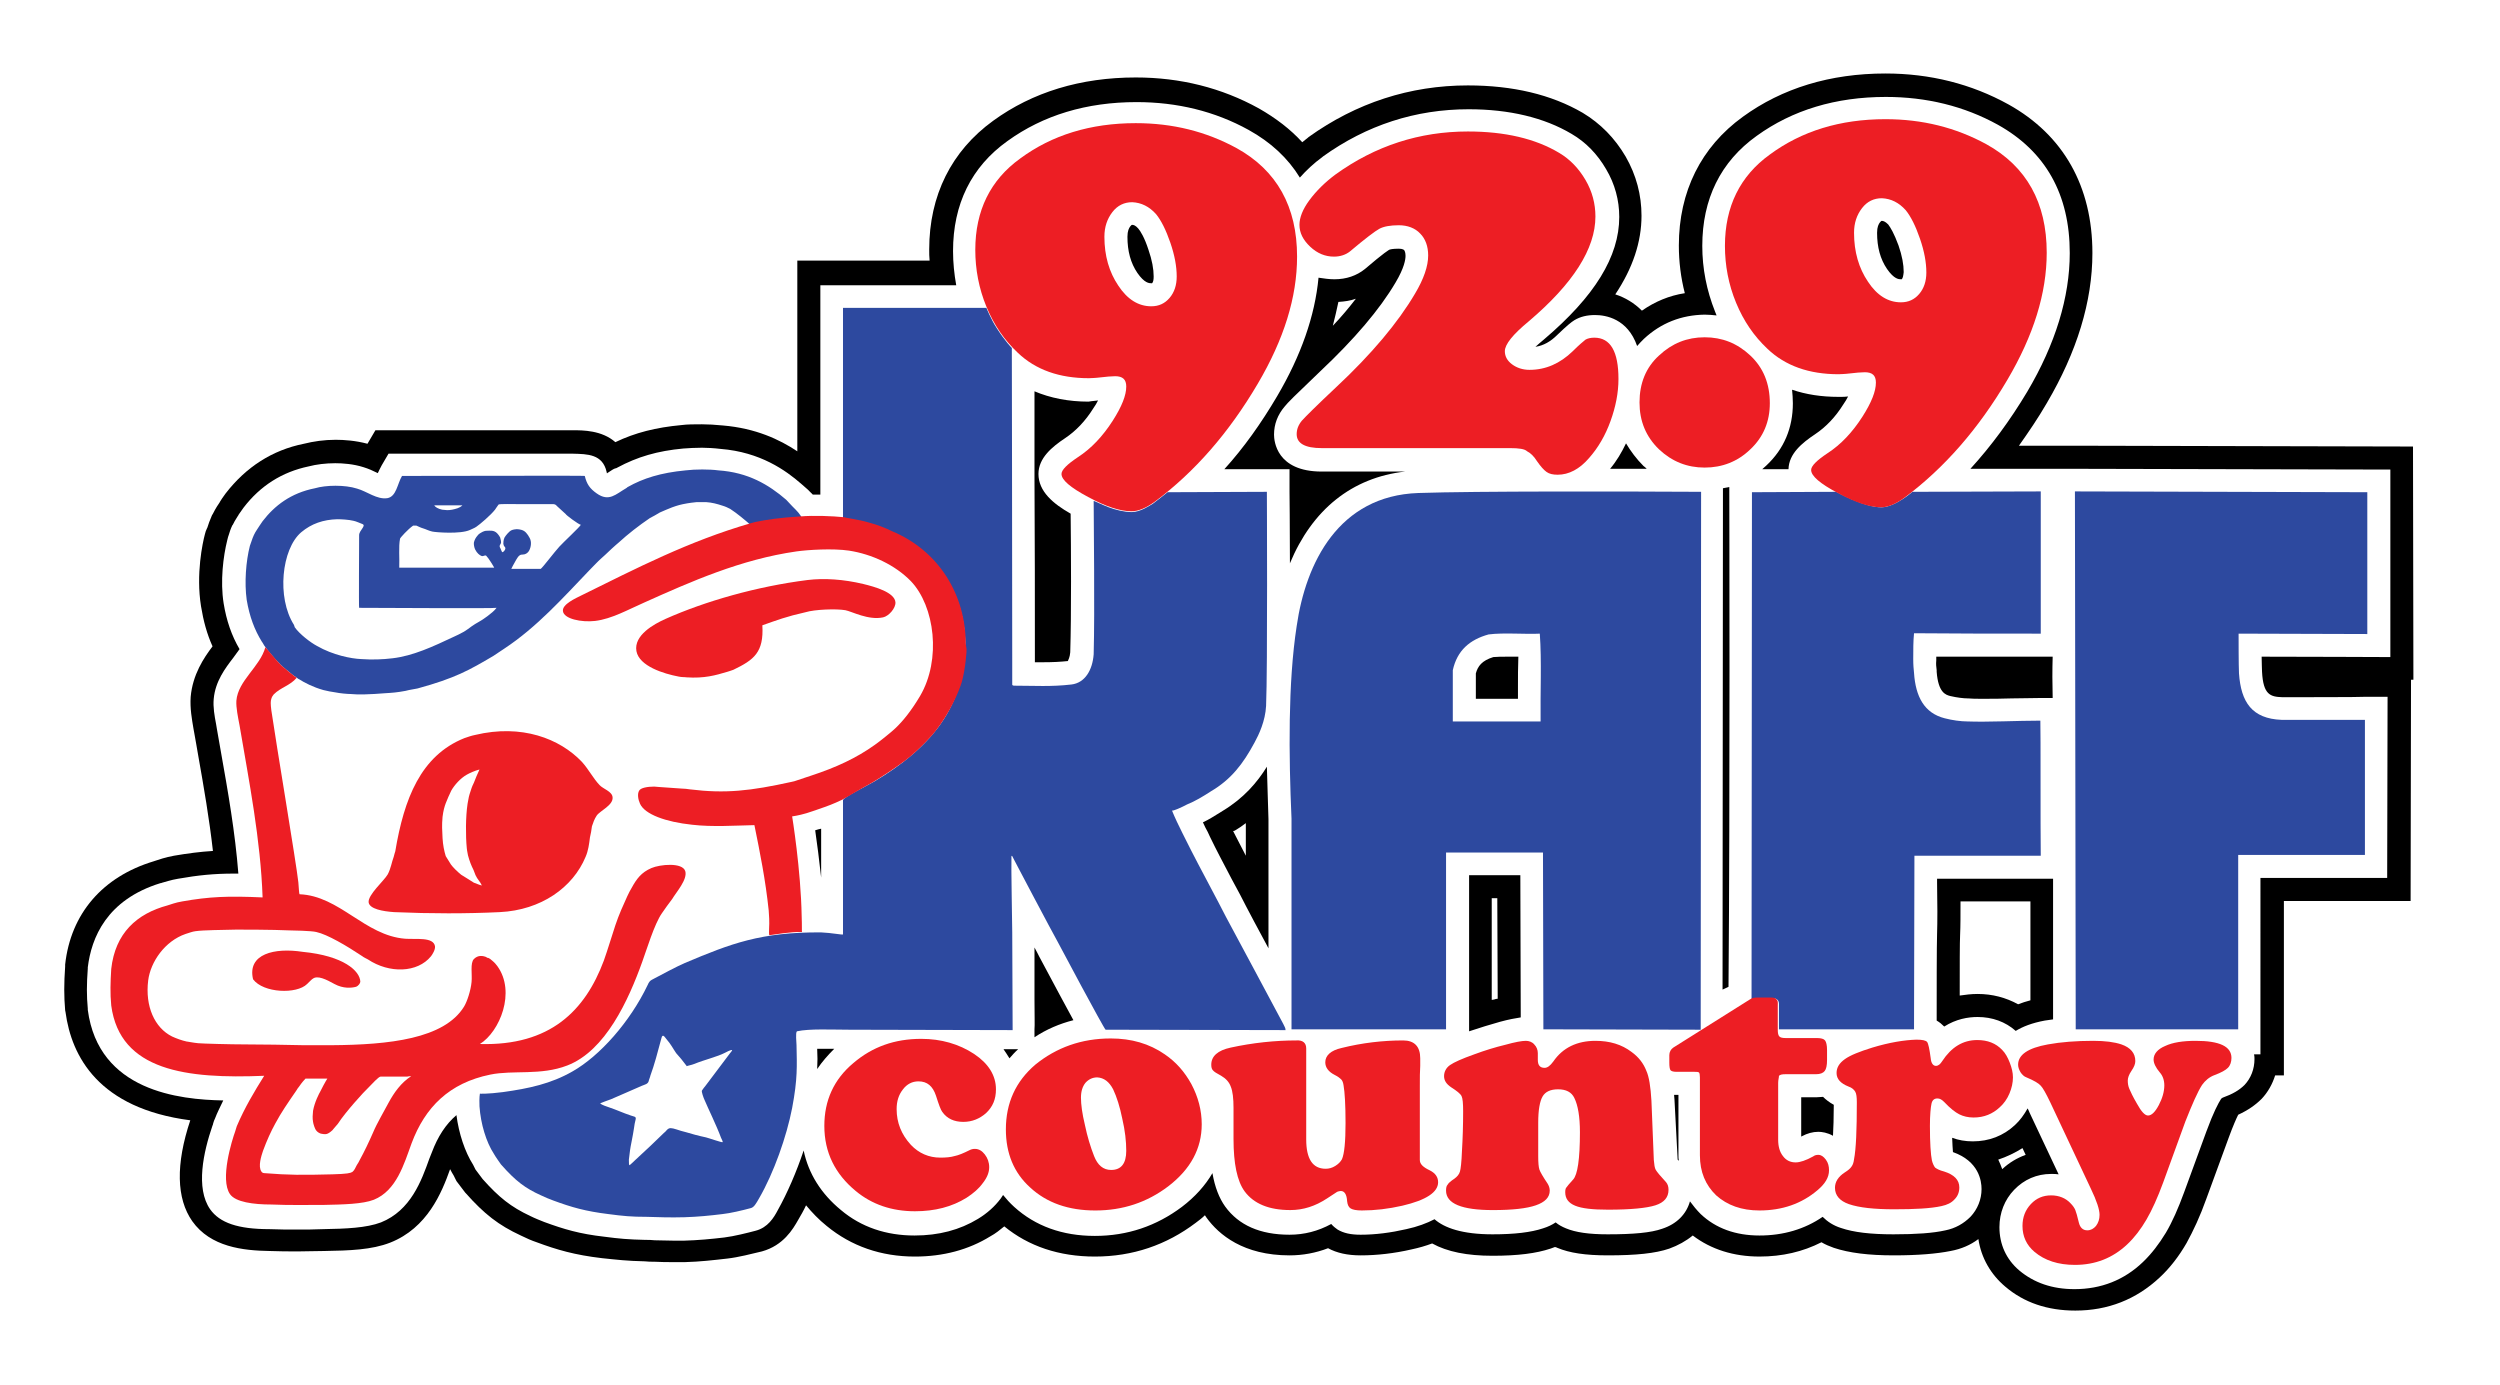 <?xml version="1.0" encoding="utf-8"?>
<!-- Generator: Adobe Illustrator 21.1.0, SVG Export Plug-In . SVG Version: 6.00 Build 0)  -->
<svg version="1.1" xmlns="http://www.w3.org/2000/svg" xmlns:xlink="http://www.w3.org/1999/xlink" x="0px" y="0px" width="629.3px"
	 height="348.7px" viewBox="0 0 629.3 348.7" enable-background="new 0 0 629.3 348.7" xml:space="preserve">
<filter  id="AI_GaussianBlur_4">
	<feGaussianBlur  stdDeviation="4"></feGaussianBlur>
</filter>
<g id="white_outline">
	<path filter="url(#AI_GaussianBlur_4)" d="M522.4,329.9c-7,0-12.9-2-17.6-6c-3.7-3.1-6.1-7.3-6.8-12c-2,1.5-4.3,2.5-7,3
		c-3.5,0.7-8.2,1.1-14.3,1.1c-6.3,0-11.2-0.6-15.1-1.9c-1.1-0.4-2.1-0.8-3.1-1.4c-4.7,2.4-9.9,3.6-15.6,3.6
		c-6.5,0-12.2-1.8-16.8-5.3c-1.7,1.4-3.7,2.5-5.9,3.3c-3.5,1.2-8.3,1.7-15.5,1.7c-5.6,0-9.6-0.6-12.7-1.9c-0.2-0.1-0.4-0.2-0.6-0.2
		c-0.4,0.1-0.7,0.3-1.1,0.4c-3.6,1.2-8.2,1.8-14.6,1.8c-6.4,0-11.4-1-15.2-3.1c-1.6,0.6-3.3,1.1-5.2,1.5c-4.3,1-8.7,1.5-12.8,1.5
		c-3.3,0-6-0.6-8.2-1.8c-3.1,1.2-6.4,1.8-9.7,1.8c-11.6,0-17.8-5.2-20.9-9.5c-0.1-0.2-0.3-0.4-0.4-0.6c-0.7,0.7-1.5,1.3-2.3,1.9
		c-7.4,5.6-15.9,8.5-25.4,8.5c-9,0-16.7-2.6-22.8-7.6c-1.1,0.9-2.2,1.8-3.5,2.5c-5.5,3.4-11.9,5.1-19,5.1c-8.5,0-16-2.6-22.2-7.7
		c-2-1.6-3.7-3.4-5.2-5.2c-0.6,1.3-1.3,2.5-2,3.7c-1.3,2.3-3.7,6.4-9.1,7.9c-2.5,0.6-6,1.5-8.7,1.8c-3.5,0.4-6.9,0.8-10.7,0.9
		c-0.9,0-1.7,0-2.5,0c-1.9,0-3.5,0-5.2-0.1c-0.8,0-1.6,0-2.4-0.1c-4.5-0.1-7-0.4-10.8-0.8c-6.8-0.8-11.3-2.1-16.4-4
		c-1.2-0.4-2.6-1-4-1.7c-5.6-2.6-9.2-5.4-13.9-10.7l-0.1-0.1l-2.2-2.9l-0.7-1.4c-0.3-0.5-0.6-1-0.9-1.6c-2.1,5.9-5.7,14.8-15.1,18.5
		c-4.6,1.8-10.2,2-16.6,2.1c-2.2,0-4.3,0.1-6.4,0.1c-2.6,0-4.9,0-7.3-0.1c-6.7-0.1-14.9-1-19.5-7.5c-4-5.7-4.2-14.3-0.5-25.4
		c-23.1-3-29.9-16.1-31.4-27.2l-0.1-0.5c-0.3-3.5-0.3-6.7,0-11l0-0.5c1.4-12.8,9.4-22.1,22.3-26l0.3-0.1c0.9-0.3,2.6-0.9,4.8-1.3
		c3.5-0.6,6.6-1,9.8-1.2c-0.9-8-2.3-16.1-3.7-24c-0.3-2-0.7-3.8-1-5.7c-0.1-0.4-0.1-0.7-0.2-1.1c-0.4-2.4-0.9-5.1-0.7-8
		c0.5-5.6,3.3-9.8,5.5-12.7c-1.4-3.1-2.3-6.4-2.9-10.1c-1.3-8.1,0.4-16,1-18.2l0.2-0.7l0.3-0.7l0.1-0.2c0.2-0.7,0.6-1.8,1.2-3.2
		l0.1-0.1c0.3-0.6,0.8-1.6,1.7-2.9c0.1-0.1,0.1-0.1,0.1-0.2c0.4-0.6,0.8-1.3,1.5-2.2c5.1-6.6,11.7-10.9,19.7-12.5c2.4-0.6,5.1-1,8-1
		c2.1,0,5,0.2,8,1l2-3.4h7.4c4.4,0,10.1,0,16,0l1.5,0c6.1,0,12.3,0,17.3,0c3.1,0,5.7,0,7.5,0c2.5,0,7.3,0,10.7,3
		c5-2.4,10.2-3.7,16.6-4.3c1.5-0.2,3.3-0.2,5.2-0.2c1.4,0,3.4,0.1,5.3,0.3c8.2,0.7,14.2,3.5,18.7,6.5V65.6H234
		c-0.1-0.9-0.1-1.9-0.1-2.8c0-13.6,5.6-24.8,16.1-32.4c9.9-7.2,22-10.9,35.9-10.9c11.2,0,21.6,2.6,31,7.8c4.2,2.4,7.9,5.2,10.9,8.5
		c0.5-0.4,1-0.8,1.5-1.2l0.1-0.1c12-8.6,25.5-13,40.1-13c11.3,0,21,2.3,28.9,6.9c4.5,2.7,8.1,6.4,10.8,11c2.7,4.7,4,9.7,4,14.9
		c0,6.6-2.2,13.2-6.6,19.8c2.5,0.8,4.8,2.2,6.7,4.1c3.3-2.3,6.9-3.8,10.8-4.4c-1-3.9-1.5-7.9-1.5-12c0-13.6,5.6-24.8,16.1-32.4
		c9.9-7.2,22-10.9,35.9-10.9c11.2,0,21.6,2.6,31,7.8c13.8,7.7,21.1,20.6,21.1,37.4c0,12.2-3.9,24.9-11.5,37.8
		c-2.2,3.8-4.6,7.3-7,10.7l2.6,0v0l7.1,0l7.3,0v0l82.2,0.2l0.1,58.7l-0.6,0l-0.1,55.7l-31.9,0v43.9h-2.2c-0.7,2.2-1.8,4.2-3.4,5.9
		c-1.6,1.6-3.5,2.9-5.9,4c-0.5,1-1.3,2.8-2.4,5.8l-5.6,15.3c-1.6,4.5-3.3,8.1-5,11.2c-1.9,3.3-4.2,6.3-6.8,8.7
		C537.7,327.1,530.6,329.9,522.4,329.9z M503,291.9c0.4,0.8,0.7,1.6,1,2.4c1.7-1.6,3.7-2.8,5.9-3.6l-0.8-1.7
		C507.2,290.2,505.1,291.2,503,291.9z M497.8,250.2c3.7,0,7.1,0.9,10.2,2.6c1-0.4,2-0.7,3.1-1l0-24.9h-17.6c0,3.3,0,6.3-0.1,8.4
		c-0.1,1.7-0.1,8.4-0.1,15.3C494.7,250.4,496.2,250.2,497.8,250.2z M375.5,251.7c0.2,0,0.4-0.1,0.6-0.1c0.3-0.1,0.6-0.2,0.9-0.2
		l-0.1-25.3l-1.4,0L375.5,251.7z M310.4,209.2c0.6,1.2,1.9,3.7,3.2,6.2v-8.2c-0.9,0.7-1.8,1.3-2.8,1.9L310.4,209.2z M336.9,76
		c-0.4,2-0.9,4-1.4,6c2.2-2.3,4.1-4.6,5.8-6.8C339.9,75.7,338.5,75.9,336.9,76z"/>
	<path fill="#FFFFFF" d="M574.5,175.5c-3-0.1-4.8-0.6-5.1-6.4c0-0.6-0.1-2.2-0.1-3.8c9.3,0,32.4,0.1,32.4,0.1l0-47.2l-82.2-0.2v0
		l-1.5,0l-1.4,0v0L496,118c5.2-5.7,10-12.2,14.3-19.4c7.1-12,10.7-23.8,10.7-34.9c0-14.8-6.1-25.6-18.1-32.3c-8.5-4.7-18-7-28.2-7
		c-12.6,0-23.5,3.3-32.5,9.8c-9.1,6.5-13.7,15.9-13.7,27.7c0,5.7,1.1,11.2,3.2,16.5c0.1,0.3,0.3,0.7,0.4,1c-1-0.1-2-0.2-3-0.2
		c-5.9,0.1-11,2.1-15.3,6.1c-0.6,0.6-1.2,1.2-1.7,1.8c-2.4-6.9-7.9-7.8-10.6-7.8c-2,0-3.7,0.4-5.2,1.3c-0.8,0.5-1.8,1.3-4.3,3.7
		c-1.7,1.7-3.5,2.7-5.5,3c0.6-0.5,1.3-1.2,2.2-1.9c12.7-10.8,18.9-20.8,18.9-30.8c0-4.2-1.1-8.3-3.3-12c-2.2-3.8-5.1-6.8-8.7-8.9
		c-6.9-4.1-15.7-6.2-25.9-6.2c-13.4,0-25.7,4-36.7,11.9l-0.1,0.1c-2.2,1.6-4.1,3.4-5.7,5.2c-3-4.9-7.3-8.9-12.9-12
		c-8.5-4.7-18-7-28.2-7c-12.6,0-23.5,3.3-32.5,9.8c-9.1,6.5-13.7,15.9-13.7,27.7c0,2.9,0.3,5.8,0.8,8.6h-34.2v52.7
		c-0.3,0-0.6,0-0.9,0c-0.3,0-0.7,0-1,0c-0.2-0.2-0.5-0.5-0.7-0.7l-0.6-0.6l-1.6-1.4c-3.9-3.4-10.3-8-20.3-8.8
		c-1.6-0.2-3.5-0.3-4.7-0.3c-1.7,0-3.3,0.1-4.7,0.2c-6.5,0.6-11.6,2.1-16.6,4.8c-0.2,0.1-0.3,0.2-0.5,0.2c-0.1,0-0.2,0.1-0.3,0.1
		c-0.6,0.3-1.1,0.7-1.6,1c-0.1,0-0.2,0.1-0.2,0.2c0-0.1-0.1-0.2-0.1-0.4c-1-4.5-4.8-4.5-8.5-4.6c-1.8,0-4.4,0-7.5,0
		c-5.2,0-11.7,0-18.1,0c-6.1,0-12.1,0-16.7,0h-4.1l-1.7,2.9c-0.4,0.7-0.7,1.4-1,2c-0.1,0-0.1-0.1-0.2-0.1c-1-0.5-2.1-1-3.4-1.4
		c-2.5-0.8-5.2-1-7.1-1c-2.4,0-4.8,0.3-6.7,0.8c-6.7,1.4-12.2,4.9-16.4,10.4c-0.5,0.7-0.9,1.3-1.2,1.7c-0.1,0.2-0.2,0.4-0.3,0.5
		c-0.6,0.9-0.9,1.5-1.2,2.1l-0.1,0.1c-0.5,1-0.7,1.8-0.9,2.4c-0.1,0.2-0.1,0.4-0.2,0.6l-0.1,0.4l-0.1,0.4c-1,4-1.8,10.3-0.9,15.9
		c0.7,4.3,2,8.1,4,11.5c-0.5,0.7-1,1.4-1.6,2.2c-2,2.6-4.5,5.9-4.9,10.3c-0.2,2.1,0.2,4.3,0.6,6.4c0.1,0.4,0.1,0.8,0.2,1.2
		c0.3,1.9,0.7,3.8,1,5.7c1.8,10.1,3.6,20.4,4.4,30.7c-0.4,0-0.7,0-1.1,0c-5,0-9,0.4-14.1,1.3c-1.8,0.3-3.2,0.8-4,1
		c-0.2,0.1-0.3,0.1-0.4,0.1c-13.6,4.2-17.4,13.8-18.3,21.2l0,0.3c-0.3,4-0.3,6.9,0,10.1l0,0.3c2.7,20.5,23.1,22.6,34.1,22.8
		c-0.7,1.5-1.5,3-2.1,4.6c-0.3,0.6-0.4,1.1-0.5,1.4c0,0.1,0,0.2-0.1,0.3c-2.3,6.7-4.3,15.8-0.6,21.1c2.4,3.4,7,5,14.9,5
		c2.3,0.1,4.6,0.1,7.2,0.1c2.1,0,4.1,0,6.3-0.1c5.8-0.1,10.9-0.3,14.6-1.7c7.5-3,10.2-10.5,12.2-16.1c0.2-0.5,0.4-1,0.6-1.5
		c1.5-4,3.5-7.1,6.2-9.4c0.6,4.6,2.1,9.2,4.2,12.5l0.6,1.2l1.8,2.4c4.1,4.6,7.1,7,12,9.3c1.2,0.6,2.5,1.1,3.5,1.5
		c4.9,1.8,8.9,3,15.1,3.7c3.8,0.5,6,0.7,10.3,0.8c0.8,0,1.6,0,2.4,0.1c1.6,0,3.2,0.1,5,0.1c0.7,0,1.5,0,2.3,0
		c3.6-0.1,6.8-0.4,10.2-0.8c2.5-0.3,6-1.2,7.9-1.7c3.1-0.8,4.6-3.3,5.6-5.2c2.4-4.3,4.7-9.6,6.5-15c1.2,5.8,4.4,10.9,9.4,15
		c5.1,4.3,11.4,6.4,18.5,6.4c6.1,0,11.4-1.4,16-4.2c2.3-1.4,4.2-3.1,5.7-5.1c0.2-0.3,0.4-0.6,0.6-0.9c0.8,1,1.7,2,2.8,3
		c5.3,4.8,12.1,7.3,20.3,7.3c8.2,0,15.5-2.5,21.9-7.3c3.3-2.5,5.9-5.4,7.7-8.5c0.6,3.5,1.7,6.3,3.2,8.4c3.4,4.7,8.8,7.1,16.2,7.1
		c3.7,0,7.2-0.9,10.5-2.7c0.6,0.7,1.2,1.1,1.6,1.4c1.5,0.9,3.3,1.3,5.8,1.3c3.7,0,7.6-0.5,11.5-1.4c2.8-0.6,5.2-1.5,7.1-2.5
		c2.5,2.2,7,3.8,14.6,3.8c5.6,0,9.7-0.5,12.7-1.5c1.3-0.4,2.3-0.9,3.2-1.5c0.7,0.6,1.6,1.1,2.6,1.5c2.4,1,5.7,1.5,10.5,1.5
		c6.5,0,10.9-0.4,13.7-1.4c3.7-1.2,6.1-3.7,7-6.9c0.8,1.1,1.7,2.2,2.7,3.2c3.8,3.6,8.8,5.4,14.8,5.4c6,0,11.4-1.6,15.9-4.7
		c1.2,1.2,2.7,2.2,4.6,2.8c3.2,1.1,7.5,1.6,13.2,1.6c5.7,0,10-0.3,13.1-1c2.5-0.5,4.6-1.7,6.3-3.4c1.8-1.9,2.8-4.4,2.8-7
		c0-2.1-0.7-7-7.2-9.3c-0.1-0.8-0.1-1.9-0.2-3.6c1.6,0.6,3.3,0.9,5.2,0.9c4.1,0,7.7-1.4,10.6-4.1c1.3-1.2,2.3-2.6,3.2-4.2
		c0.2,0.3,0.3,0.7,0.5,1.1l7.3,15.5c-0.6-0.1-1.2-0.1-1.9-0.1c-3.6,0-6.8,1.4-9.3,4c-2.4,2.5-3.7,5.8-3.7,9.4c0,4.3,1.7,8.1,5,10.9
		c3.7,3.1,8.3,4.7,13.9,4.7c6.7,0,12.5-2.3,17.2-6.8c2.2-2.1,4.1-4.6,5.8-7.4c1.6-2.7,3.1-6.1,4.6-10.2l5.6-15.3
		c1.8-4.9,3-7.1,3.7-8.2c0.1-0.1,0.2-0.2,0.4-0.3c2.5-0.9,4.2-1.9,5.5-3.2c1.6-1.7,2.5-4,2.5-6.5c0-0.3,0-0.8-0.1-1.2h1.6V221
		l31.9,0l0.1-45.6h-5.8C595.1,175.5,576.7,175.5,574.5,175.5z M205.7,264c0.5,0,0.8,0,1.1,0c1.1,0,2.1,0,3.2,0
		c-1.6,1.6-3.1,3.3-4.3,5.1C205.8,267.4,205.8,265.7,205.7,264z M516.7,175.7h-3.1c-2.2,0-4.6,0.1-7.2,0.1c-2.5,0.1-5.2,0.1-7.5,0.1
		c-1.4,0-2.5,0-3.5-0.1l-0.1,0c-1,0-2.7-0.2-4.4-0.6c-1.1-0.3-3-0.8-3.4-6.1l0-0.1l0-0.3c-0.1-0.9-0.2-1.4-0.1-2.5c0,0,0-0.7,0-0.9
		h29.3C516.6,168.6,516.6,172.1,516.7,175.7z M382.1,173.1c0,0.9,0,1.8,0,2.8h-10.6v-6.4c0.5-1.8,1.5-3.2,4.4-4.1
		c1-0.1,2.2-0.1,3.9-0.1c0.8,0,1.6,0,2.4,0C382.1,167.8,382.1,170.5,382.1,173.1z M319.3,206.2v32.5c-2.7-5-5.2-9.7-5.6-10.5
		c-0.7-1.4-2.1-4.1-3.7-7c-2-3.8-4.2-8-5-9.7c-0.2-0.4-0.6-1.2-1-2.1c-0.4-0.7-0.8-1.5-1.2-2.4c1.5-0.7,2.9-1.6,4.2-2.4l0.8-0.5
		c5.3-3.2,8.7-7.2,11.1-11.1C319,197.6,319.2,202,319.3,206.2z M290,71.3c0,0-0.1,0-0.2,0c-0.5,0-1.7,0-3.5-2.6
		c-1.7-2.5-2.5-5.5-2.5-9.1c0-1.5,0.4-2.2,0.7-2.6c0.3-0.3,0.3-0.4,0.5-0.4c0.3,0,0.8,0.1,1.5,0.9c0.6,0.7,1.6,2.3,2.6,5.4
		c0.9,2.6,1.3,4.8,1.3,6.7C290.4,70.4,290.3,71,290,71.3z M276.4,100.8c-0.3,0.6-0.7,1.3-1.2,2c-2,3.2-4.4,5.7-7.1,7.5
		c-3.3,2.2-6.7,5-6.7,9c0,4.4,3.7,7.5,8.1,10c0.1,8.5,0.2,25.4-0.1,34.9c-0.1,1.3-0.5,1.9-0.6,2.2c-1.9,0.2-3.8,0.3-6.1,0.3
		c-0.7,0-1.5,0-2.2,0v-0.2c0-14.8,0-30.6-0.1-46.1c0-7.4,0-14.8,0-21.9c4,1.7,8.6,2.6,13.6,2.6C275.1,100.9,275.9,100.9,276.4,100.8
		z M260.4,251.5c0-4.2,0-9.4,0-13c0.3,0.5,1.2,2.3,1.2,2.3c4.1,7.7,6.8,12.7,8.6,16c-3.5,0.9-6.8,2.3-9.8,4.3v-2
		C260.5,258.2,260.4,255.2,260.4,251.5z M369.8,220.3l12.9,0l0.1,35.8c-1.3,0.2-3,0.5-5.2,1.1c-2.5,0.7-5.1,1.5-7.8,2.4L369.8,220.3
		z M435.3,123.9c0,0.8,0.2,77.9-0.2,124.5l-1.5,0.7l0.1-126.2c0.5-0.1,1.1-0.2,1.6-0.3L435.3,123.9z M451.3,101.5
		c0-1.2-0.1-2.3-0.2-3.4c3.5,1.2,7.4,1.8,11.7,1.8c1.1,0,1.8,0,2.4-0.1c-0.3,0.6-0.7,1.3-1.2,2c-2,3.2-4.4,5.7-7.1,7.5
		c-3.3,2.2-6.6,4.9-6.7,8.8l-6.6,0c0.3-0.3,0.7-0.6,1-0.9C449.1,113,451.3,107.7,451.3,101.5z M478.7,70.3c0,0-0.1,0-0.2,0
		c-0.5,0-1.7,0-3.5-2.6c-1.7-2.5-2.5-5.5-2.5-9.1c0-1.5,0.4-2.2,0.7-2.6c0.3-0.3,0.3-0.4,0.5-0.4c0.3,0,0.8,0.1,1.6,0.9
		c0.6,0.8,1.5,2.3,2.6,5.3c0.9,2.6,1.3,4.8,1.3,6.7C479.1,69.4,479,70,478.7,70.3z M413.7,117.3c0.3,0.2,0.5,0.4,0.8,0.7
		c-2.9,0-6,0-9.2,0c1.6-1.9,2.9-4.1,4-6.4C410.5,113.6,411.9,115.5,413.7,117.3z M335.9,70.3c3,0,5.6-0.9,7.7-2.6
		c4.8-4.1,6.1-4.9,6.3-4.9c0,0,0.6-0.2,2.2-0.2c1,0,1.2,0.3,1.3,0.3c0.2,0.2,0.4,0.7,0.4,1.5c0,0.9-0.3,3-2.5,6.7
		c-4,6.8-10.4,14.3-18.9,22.3c-6.6,6.3-8.3,8-9,8.9c-1.8,2.1-2.7,4.5-2.7,7.1c0,1.6,0.6,9.3,12,9.3h21c-13.4,1.5-23.4,9.6-29,23.1
		c0-9.5-0.1-17.2-0.1-18l0-5.7l-16.4,0c4.9-5.4,9.3-11.6,13.3-18.4c6-10.2,9.5-20.2,10.4-29.8C333.3,70.1,334.5,70.3,335.9,70.3z
		 M206.7,208.6l0,12.3c-0.5-4.5-1-8.5-1.5-11.9C205.5,208.9,206.5,208.6,206.7,208.6z M252.6,264.1c1.4,0,2.2,0,2.2,0h1.5
		c-0.8,0.7-1.5,1.5-2.2,2.3C253.6,265.6,253.1,264.8,252.6,264.1z M457.7,284.9c-1.4,0-2.8,0.4-4.1,1.1c-0.1,0-0.1,0.1-0.2,0.1v-9.9
		h3.9c0.6,0,1.1-0.1,1.6-0.1c0.7,0.7,1.6,1.4,2.7,2c0,3.3-0.1,5.9-0.2,7.8C460,285.1,458.6,284.9,457.7,284.9z M497.8,256
		c-2.4,0-5.4,0.5-8.4,2.4c-0.6-0.6-1.2-1.1-1.9-1.5c0-6.7,0-19.1,0.1-21.8c0.1-2.9,0.1-8,0-12.9c0-0.3,0-0.7,0-1h29.2
		c0,16.4,0,29.9,0,35.4c-0.7,0.1-1.4,0.2-2.1,0.3c-3.2,0.6-5.5,1.5-7.3,2.6C504.8,257.2,501.5,256,497.8,256z M422.3,291.9
		c0,0-0.8-15.1-0.8-15.1c0-0.4-0.1-0.8-0.1-1.2c0.4,0,0.7,0,1.1,0h0v15.2c0,0.5,0,0.9,0.1,1.4C422.5,292.1,422.4,292,422.3,291.9z"
		/>
</g>
<g id="blues">
	<path fill-rule="evenodd" clip-rule="evenodd" fill="#2D499F" d="M323,257.7c-0.6-1.2-13.4-25-14.4-26.9
		c-1.6-3.2-7.3-13.8-8.8-16.8c-0.7-1.5-3.4-6.5-4.8-10c0.1,0.3,2.7-0.9,3.8-1.5c2-0.8,4-2,6-3.3c5.1-3,8.1-6.9,11-12.3
		c1.1-2,2.7-5.4,2.9-9.2c0.4-9.2,0.2-53.9,0.2-53.9l-25,0.1c0,0-3,2.4-3.7,2.9c-0.7,0.4-3.1,2.1-5.3,2.1c-2,0-4.2-0.6-5.8-1.2
		c-1.6-0.6-3.8-1.7-3.8-1.6c0,5.4,0.3,27.6,0,38.6c-0.3,4-2.2,7.2-5.6,7.6c-5.1,0.6-9.4,0.3-14.2,0.3c0,0-0.3,0,0,0
		c-0.3,0-0.7,0-0.7-0.3c0-1.2,0-3.8,0-5.6c0-25.5-0.1-79.1-0.1-79.1s-1.7-1.7-3.8-5c-1.4-2.1-2.6-5.1-2.6-5.1s-24,0-35.9,0
		c-0.1,0-0.1,0-0.2,0c0,17.8,0,35.5,0,53.3c0.1,0,1,0.2,1.5,0.3c0.8,0.2,2.8,0.5,2.8,0.5c1.6,0.3,2.9,0.7,4.1,1.1
		c1,0.4,3.6,1.4,4.4,1.8c11.5,4.9,17.7,15.6,18,27.1c0,6.6-1.5,13.3-5.4,19.4c-4.1,6.5-10.9,11.8-17.5,15.7
		c-2.8,1.6-7.6,3.9-7.9,4.7l0,16.3c0,4.8,0,17,0,17.5c0,0.2-2.9-0.4-5.5-0.5c-15.2-0.1-22.7,2.8-34.3,7.7c-2.1,0.9-5.8,2.9-7.7,3.9
		c-0.4,0.2-1,0.5-1.2,0.8c-0.2,0.3-0.3,0.4-0.5,0.9c-4.4,9.2-12,17.8-18.9,21.7c-5.4,3.1-11,4.3-17.5,5.2c-3.8,0.5-5.8,0.4-5.8,0.4
		s-0.2,0.9-0.1,3.2c0.3,4.4,1.7,9,3.6,11.9c0.3,0.6,1.8,2.7,1.8,2.7c3.7,4.2,6.1,6,10.1,7.8c1.1,0.5,2.2,1,3.1,1.3
		c4.6,1.7,8.1,2.7,13.8,3.4c3.8,0.5,5.8,0.7,9.7,0.7c3.1,0.1,5.9,0.2,9.5,0.1c3.3-0.1,6.4-0.4,9.6-0.8c1.9-0.2,4.9-0.9,7.1-1.5
		c0.8-0.2,1.3-1.1,2.1-2.5c3.7-6.4,6.9-15.5,8.3-22.7c1.4-7.4,1.2-10.6,1.1-15.8c0-0.8-0.3-3.1,0.1-3.5c3.2-0.7,8.8-0.4,13.3-0.4
		c0,0,40.9,0.1,41,0.1c0-2.4-0.1-22.6-0.1-24.6c0-1.3-0.3-17.4-0.2-18.7c0,0-0.1-0.8,0.2-0.5c-0.1-0.1,10.3,19.6,11.4,21.5
		c0.3,0.6,11.6,21.8,12.1,22.2l45.3,0.1C323.6,258.7,323.3,258.4,323,257.7 M171.5,266.6c0.3,0.4,1.1,1.4,1.4,1.8
		c-0.1-0.1,1.2-0.3,1.9-0.6c2.4-1,5.8-1.8,7.7-2.8c0.3-0.2,1.4-0.7,1.7-0.7c0.3,0-0.2,0.5-0.5,0.9c-1.2,1.6-4.6,6.1-6.1,8.1
		c-0.2,0.2-0.7,0.9-0.9,1.2c-0.2,0.2,0.4,1.9,0.7,2.5c0.7,1.7,3,6.4,4.1,9.4c0.1,0.3,0.5,0.9,0.4,1.1c0,0.2-3.7-1.1-4.2-1.2
		c-1.9-0.4-3.7-0.9-5-1.3c-0.8-0.2-1.9-0.5-2.4-0.7c-1.3-0.4-1.8-0.5-2.4,0.1c-0.2,0.2-0.5,0.6-0.7,0.7c-1.3,1.3-5.4,5.2-7.4,7
		c-0.7,0.7-1.2,1.1-1.3,1.2c-0.2,0-0.2-0.5-0.2-1.4c0.1-0.7,0.2-1.8,0.3-2.4c0.1-0.9,0.7-3.5,1-5.6c0.1-0.7,0.2-1.4,0.4-2.1
		c0.2-0.8-0.4-0.7-1.2-1c-2.1-0.7-3.5-1.4-5.6-2.1c-0.6-0.2-1.5-0.5-2.1-0.9c-0.2-0.1,2.2-0.9,2.7-1.1c2.4-1,3.6-1.6,7.8-3.4
		c0.7-0.3,1.5-0.4,1.7-1.2c0-0.2,0.4-1.1,0.4-1.3c1-2.7,1.9-6.1,2.8-9.5c0.1-0.3,0.1-0.5,0.4-0.6c0.3,0.1,0.5,0.4,0.8,0.8
		c1.3,1.5,1.6,2.3,2.5,3.6L171.5,266.6z M254.3,236.2c0-0.5,0-1,0-1.5C254.3,235.2,254.3,235.7,254.3,236.2z"/>
	<path fill-rule="evenodd" clip-rule="evenodd" fill="#2D499F" d="M522.3,123.7c0,0,0.2,130.7,0.2,135.4c3.8,0,40.9,0,40.9,0v-43.9
		l31.9,0l0-34c0,0-19.3,0-21,0c-7.4-0.3-10.2-4.4-10.7-11.7c-0.1-1.9-0.1-8.9-0.1-10c1.8,0,32.4,0.1,32.4,0.1l0-35.7L522.3,123.7z"
		/>
	<path fill-rule="evenodd" clip-rule="evenodd" fill="#2D499F" d="M513.7,159.5c0-11.9,0-35.8,0-35.8l-32.3,0.1c0,0-4.3,3.8-7.7,3.9
		c-4.3,0.1-11.5-3.9-11.5-3.9l-21.2,0.1l-0.1,127.7c0,0,0.6-0.3,1.3-0.3c0.9,0,2.2,0,4.2,0c0.6,0,1.4,0.3,1.4,1.4c0,1.1,0,6.4,0,6.4
		l34,0l0.1-43.7c0,0,21.2,0,31.8,0c-0.1-7,0-31-0.1-34c-5.6,0-13.3,0.4-18.4,0.2c-1.6,0-3.8-0.3-5.7-0.8c-5.1-1.3-7.3-5.4-7.7-11.4
		c-0.1-1.1-0.2-1.9-0.2-3.5c0-2.3,0-4.5,0.2-6.5C492.4,159.5,503,159.5,513.7,159.5z"/>
	<path fill-rule="evenodd" clip-rule="evenodd" fill="#2D499F" d="M428.2,123.8c-18.2-0.1-56.8-0.2-71.2,0.3
		c-20,0.7-28.3,17.5-30.6,33.5c-2.2,14.3-2,32.5-1.3,48.5c0,0.4,0,53,0,53H364l0-44.5l24.4,0l0.1,44.5l39.6,0.1L428.2,123.8z
		 M387.8,181.6c-7.4,0-14.8,0-22.1,0c0-4.3,0-8.6,0-12.9c1.1-5,4.3-7.7,9-9c3.8-0.5,9.4,0,12.9-0.2
		C388.1,166.5,387.7,174.3,387.8,181.6z"/>
	<path fill-rule="evenodd" clip-rule="evenodd" fill="#2D499F" d="M197.9,125.8c-4.4-3.8-9.6-6.9-17.1-7.4c-2.2-0.3-5.8-0.3-8.2,0
		c-6.3,0.6-10.7,2-14.6,4.2c0,0,0,0,0,0c-0.1,0-0.1,0-0.1,0.1c-0.1,0.1-0.2,0.1-0.3,0.2c-2.6,1.5-4.3,3.5-7.4,1.3
		c-1.7-1.2-2.5-2.3-3-4.4c0-0.1-30.2,0-45.2,0c-0.3,0-0.5,0-0.8,0c-1.2,2-1.4,5.2-3.7,5.6c-2.6,0.4-5.1-1.7-7.6-2.4
		c-3.1-1-7.9-0.9-10.6-0.1c-6.1,1.2-10.2,4.4-13.2,8.3c-0.6,0.8-0.9,1.4-1.4,2.1c-0.4,0.6-0.5,0.8-0.8,1.4c-0.5,1.1-0.6,1.7-1,2.7
		c-1,3.9-1.4,9.3-0.8,13.6c0.7,4.2,2,7.6,3.8,10.5c0.4,0.5,0.4,0.8,1,1.5c0.7,1.1,3.7,4.5,4.6,5.1c0.4,0.3,0.9,0.8,1.1,0.9
		c0.9,0.8,1.2,1,2.1,1.6c0.2,0.2,0.6,0.4,0.8,0.5c0.6,0.4,1,0.6,2.4,1.3c1.1,0.5,2.1,0.9,3.5,1.3c0.8,0.2,2.2,0.5,3.1,0.6
		c0.9,0.2,2.9,0.4,3.8,0.4c1.7,0.2,5,0.1,8.6-0.2c1.8-0.1,3.1-0.2,5.2-0.6c1.1-0.3,2.1-0.4,3-0.6c9.5-2.6,13-4.6,19.1-8.2
		c0.8-0.5,1.9-1.3,2.7-1.8c8.2-5.4,14.8-12.8,21.5-19.8c1.3-1.3,1.9-2,2.9-2.9c1.6-1.4,2.1-2,3.7-3.4c0,0,0.7-0.6,0.7-0.6
		c2.4-2.2,5.1-4.3,7.9-6.2c0.8-0.4,1.5-0.8,2.5-1.4c1.2-0.5,2-0.9,3.1-1.3c1.4-0.5,2.1-0.7,3.8-1c0.6-0.1,1.3-0.2,2.3-0.3
		c1,0,1.5,0,2.5,0c1.4,0.1,2.6,0.4,4.1,0.9c0.7,0.2,1.3,0.5,1.9,0.8c1.7,1.1,3.6,2.7,5.1,4c0.1,0.2,2.3-0.5,2.8-0.5
		c1.1-0.2,2.9-0.4,5-0.6c2.6-0.3,5.3-0.5,5.3-0.4c-0.7-1.3-1.2-1.8-2.6-3.2L197.9,125.8z M136.1,143.2c-0.1,0-0.1,0-0.2,0
		c-2.1,0-4.1,0-6.2,0c-0.1,0-0.1,0-0.2,0c-0.3,0-0.5,0-0.8,0c0.1-0.3,0.3-0.5,0.4-0.8c0.6-1,1.1-2.2,1.7-2.6
		c0.3-0.2,0.5-0.2,0.7-0.2c0.8,0,1.2-0.4,1.4-0.6c0.5-0.5,0.9-1.8,0.7-2.8c-0.1-0.6-0.4-1-0.7-1.5c-0.6-0.8-1-1.4-2.8-1.5
		c-0.3,0-1,0.1-1.4,0.3c-0.6,0.3-1.4,1.3-1.7,1.8c-0.3,0.6-0.3,1.4-0.3,1.6c0.1,0.4,0.1,0.5,0.4,0.8c0.4,0.5-0.4,1.3-0.6,1.3
		c-0.2,0-0.3-0.5-0.5-0.9c-0.2-0.4-0.4-0.6,0-1.2c0.3-0.3,0-1.2-0.1-1.6c-0.3-0.6-0.8-1.1-0.8-1.1c-0.8-0.8-1.8-0.6-2.5-0.6
		c-0.5,0-0.9,0.1-1.7,0.6c-0.5,0.3-0.6,0.5-1,1c-0.1,0.1-0.4,0.6-0.6,1.3c-0.1,0.5,0.1,1.4,0.3,1.8c0.5,1,1.1,1.4,1.5,1.6
		c0.6,0.3,0.9-0.3,1.3,0c0.3,0.3,0.8,1,1.3,1.8c0.4,0.6,0.7,1.2,0.7,1.2c-8,0-15.9,0-23.9,0c0.1-2.4-0.2-5.3,0.2-7.3
		c0-0.2,2-2.4,3.3-3.3c0.3,0,0.5,0,0.8,0c0.5,0.2,1,0.5,1.7,0.7c0.7,0.2,1.4,0.6,2.3,0.8c0.9,0.2,7.1,0.7,9.5-0.4
		c0.8-0.4,1-0.4,1.6-0.8c0.9-0.6,3.6-2.9,4.7-4.3c0.3-0.4,0.5-0.8,0.9-1.3c0.2-0.2,4.2-0.1,5.3-0.1c3.7,0,5.9,0,8.5,0
		c0.4,0,0.8,0.3,0.8,0.4c0.8,0.7,1.5,1.4,2.3,2.1c0,0.2,3.2,2.6,3.8,2.7c-0.1,0.4-4.5,4.5-5.4,5.5
		C139.6,138.9,136.5,143,136.1,143.2z M113.8,128.3c-1,0.2-1.6,0.1-2.5,0c-1-0.2-1.8-0.7-2-1.1c1.2,0,6.2,0,7.1,0
		C115.7,127.9,114.7,128.1,113.8,128.3z M74,157.3c-4.4-6.9-3.1-19.1,1.8-23.3c2.6-2.2,5.6-3.2,9.1-3.3c1,0,2.9,0.1,4.1,0.4
		c0.6,0.1,1.9,0.7,2.2,0.8c1.1,0.4-0.8,1.6-0.8,2.8c0,1.7-0.1,18.3,0,18.3c4,0,34.5,0.2,34.6,0c-0.7,0.9-1.3,1.3-2.3,2.1
		c-1.7,1.3-2.8,1.7-3.9,2.5c-0.8,0.6-1.2,0.9-2,1.4c-0.9,0.5-1.9,1-2.6,1.3c-5.1,2.4-10.2,4.8-15.4,5.4c-2.5,0.3-5,0.4-7.9,0.2
		c-2.5-0.1-7.1-1-11.1-3.3c-1.7-0.9-4.4-3-5.6-4.7L74,157.3"/>
	<g display="none">
		<g display="inline">
			<path fill="#2D499F" d="M147.1,275.1c2.2,0,4.2-4.4,1.4-4.4C146.3,270.7,144.3,275.1,147.1,275.1L147.1,275.1z"/>
		</g>
	</g>
</g>
<g id="reds">
	<g>
		<path fill="#ED1E24" d="M172.5,219.3c-0.7-2.3-6.4-1.7-8.5-0.8c-2.6,1.1-3.8,2.8-5,5c-0.5,0.8-0.6,1.1-1.1,2.1
			c-1,2.2-2.1,4.6-3,7.3c-1,3-1.9,6.1-2.9,8.9c-4.7,12.6-13.5,21.5-31.2,21c5-3.1,9.1-13.1,4.4-19.6c-0.3-0.4-0.7-0.9-1.2-1.3
			c-0.2-0.2-0.4-0.3-0.6-0.5c0,0,0,0,0,0c-0.2-0.1-0.4-0.3-0.7-0.3c-0.1,0-0.2-0.1-0.3-0.1c0.1,0,0.1,0,0.2,0
			c-1.1-0.5-2.3-0.6-3.3,0.4c-1,1-0.4,3.9-0.6,5.8c-0.2,2.1-1.1,4.9-1.9,6.2c-5,8.1-18.8,9.6-33.4,9.7c1,0,2,0,3,0
			c-1.4,0-2.7,0-4.1,0c0.4,0,0.7,0,1.1,0c-2.3,0-4.7,0-7,0c-5-0.1-9.9-0.2-14.5-0.2c-3.9,0-10.9-0.2-12-0.3
			c-1.2-0.1-3.1-0.5-2.8-0.4c-1.4-0.3-2.7-0.8-3.8-1.3c-4.4-2.2-6.8-7.6-6-14.1c0.6-4.7,4.2-9.9,9.4-11.7c1-0.3,1.7-0.6,2.5-0.7
			c2.1-0.3,6.8-0.3,10.3-0.4c1.4,0,9.1,0,13.3,0.2c0.7,0,5.6,0.1,6.8,0.4c2.8,0.6,7.7,3.5,11.6,6.1c0.2,0.2,1.2,0.7,1.4,0.8
			c5.4,3.6,12.5,3.4,15.9-0.8c0.3-0.4,1.1-1.6,1-2.5c-0.4-2.4-4.7-1.7-7.5-1.9c-10.2-0.8-16.5-10.8-26.6-11.2c-0.1,0-0.2-1.7-0.3-3
			c-0.5-4.7-5.6-35-6.8-43.3c-0.2-1.6-0.2-2.3,0-2.9c0.1-0.4,0.4-0.9,0.6-1.1c1.8-1.8,4.1-2.2,5.8-4.2c-0.5-0.2-2.8-2.2-3.9-3.1
			c-1-1-3.5-4-4-4.6c-1.3,4.9-6.9,8.4-7.3,13.5c-0.1,1.7,0.4,4.1,0.8,6.2c2.4,14.1,5.3,28.8,5.8,43.3c-8.7-0.4-13.4-0.2-20.2,1
			c-1.8,0.3-3,0.8-3.7,1C34.4,230,29,234.9,28,243.9c-0.2,3.3-0.3,6.1,0,9.2c2.2,16.5,19,18.5,38.5,17.7c-2.5,4-4.9,8-6.9,12.7
			c-0.2,0.5-0.2,0.8-0.4,1.3c-0.8,2.2-3.9,12.1-1.3,15.8c1.4,2,5.9,2.6,10.4,2.6c4.7,0.2,8.7,0.1,13.3,0.1c4.7-0.1,9.7-0.2,12.5-1.3
			c5.7-2.3,7.6-9,9.5-14.2c3.4-9.1,9.5-15.2,19.8-17.3c5.8-1.2,12.7,0.3,19.4-2.3c9.6-3.7,15.4-16.4,18.9-26.2c1-2.7,3-9.4,4.9-12.1
			c0.8-1.2,1.7-2.4,2.6-3.6C170.2,224.6,173.1,221.4,172.5,219.3 M103.5,270.9c-2.5,1.6-4.3,4.1-5.7,6.7c-1.2,2.3-2.9,5.1-3.9,7.5
			c-1,2.3-2.3,5-3.3,6.8c-0.1,0.3-0.6,1.1-0.8,1.4c-0.4,0.7-0.5,1.2-1.1,1.7c-0.5,0.3-1.3,0.5-5,0.6c-7.6,0.2-10.9,0.2-17.2-0.3
			c-0.3,0-0.6-0.2-0.7-0.4c-0.9-1.3,0-4,0.4-5.2c1-2.7,2-4.9,3.1-6.9c1.5-2.8,3.1-5.1,5.3-8.3c0.1-0.2,0.5-0.8,0.7-1
			c0.6-0.9,1.3-1.7,1.6-2c0.1,0,5.5,0,5.5,0c0,0-0.6,0.9-1.7,3.1c-0.4,0.7-1.5,2.8-1.9,5c0,0,0,0,0,0c0,0-0.1,1.1-0.1,1.4
			c0,0.5,0,0.9,0.1,1.4c0,0,0.1,0.4,0.1,0.5c0.3,1,0.5,1.7,1.3,2.2c0,0,0.5,0.3,0.8,0.3c0.7,0.1,1.2,0.3,2.2-0.5
			c0.4-0.3,0.6-0.5,0.8-0.8c0.2-0.3,1-1.1,1.1-1.3c1.8-2.8,6.5-8,7.8-9.2c0.7-0.7,2.4-2.6,2.9-2.6c0.1,0,0.1,0,0.2,0
			c2.2,0,4.4,0,6.5,0C102.8,270.9,103.2,270.9,103.5,270.9C103.6,270.9,103.6,270.9,103.5,270.9"/>
		<path fill-rule="evenodd" clip-rule="evenodd" fill="#ED1E24" d="M212.8,153.6c1.6,0.3,5.8,2.6,9.5,1.8c1.4-0.3,3.2-2.3,3.1-3.8
			c-0.2-2.5-5.2-3.9-8.1-4.6c-5-1.2-9.9-1.5-14-1c-12.7,1.6-25.7,5.3-35.8,9.8c-2.9,1.3-8,4.1-7.3,8.1c0.7,3.8,6.9,5.7,10.6,6.4
			c0.9,0.2,1.4,0.1,2,0.2c4.5,0.3,7.3-0.5,10.3-1.4c0.4-0.1,0.9-0.3,1.5-0.5c5.2-2.5,7.7-4.4,7.3-11.2c3.7-1.3,6-2.2,10.9-3.3
			C205.1,153.4,210.5,153.2,212.8,153.6z"/>
		<path fill-rule="evenodd" clip-rule="evenodd" fill="#ED1E24" d="M90.7,247.1c-0.1-2.7-4.2-6.5-14.5-7.5c-7.1-1.1-14,0.5-12.5,6.9
			c2.6,3.5,11,3.8,13.6,1.2c0.3-0.3,1.4-1.4,1.4-1.3c1.2-1,3.5,0.2,5.5,1.3c2.2,1.2,4.3,1,5.4,0.7C90.2,248.2,90.7,247.5,90.7,247.1
			z"/>
		<path fill-rule="evenodd" clip-rule="evenodd" fill="#ED1E24" d="M99.2,229.6c9.2,0.4,18.3,0.4,26.6,0
			c10.4-0.5,18.4-6.2,21.6-13.9c0.7-1.6,0.9-3.3,1.1-4.9c0,0,0,0,0,0c0,0,0,0,0,0v0c0,0,0,0,0,0c0.2-0.9,0.4-1.8,0.5-2.8
			c0.3-0.9,0.6-1.8,1.2-2.7c0.8-1.2,4.2-2.6,4-4.6c-0.1-1.5-2.4-2.1-3.3-3.1c-1.6-1.7-2.7-3.9-4.4-5.8c-5.6-5.9-15.2-9.6-26.9-6.8
			c-1,0.2-1.8,0.5-2.7,0.8c-11,4.4-15.2,15.3-17.4,28.5c-0.1,0.3-0.2,0.6-0.4,1.4c-0.5,1.3-0.7,2.9-1.5,4.4
			c-0.9,1.6-5.1,5.2-4.8,7.1C93.1,228.8,96.3,229.4,99.2,229.6z M117.5,195c0.7-0.4,2-1,3.2-1.3c-0.5,1.1-1,2.2-1.4,3.3
			c-0.2,0.4-0.5,1-0.8,2c-0.5,1.5-0.5,1.6-0.8,3.3c-0.5,3.3-0.5,8.1-0.2,11.2c0,0.1,0.1,0.9,0.3,1.8c0.4,1.5,0.8,2.5,1.4,3.7
			c0.2,0.5,0.4,1,0.5,1.3c0.5,1.1,1.1,1.5,1.6,2.6c-0.9-0.2-1.3-0.5-2-0.7c-1-0.6-2.8-1.8-3.2-2c-1-0.8-2.1-1.9-2.6-2.6
			c-0.3-0.5-1-1.6-1.3-2.1c-0.4-1.3-0.7-2.8-0.8-4.5c-0.1-2.2-0.2-3.1,0-5.4c0.2-1.6,0.5-2.6,0.8-3.4c0.4-1,0.9-2.2,1.4-3.2
			C114.4,197.6,115.9,195.9,117.5,195z"/>
		<path fill-rule="evenodd" clip-rule="evenodd" fill="#ED1E24" d="M243.1,162.1c0-12.4-6.8-23.5-18.6-28.4
			c-1.6-0.8-3.6-1.6-5.9-2.2c-2.3-0.7-6.1-1.2-6.1-1.3c-2.9-0.3-7.7-0.5-11.1-0.2c-5.1,0.3-8.4,0.8-11.3,1.4c-0.1,0-1,0.3-1.1,0.3
			c-15.6,4.5-28.9,11.4-42.5,18.1c-1.6,0.8-5,2.3-4.8,4c0.2,2,4.7,2.9,8.1,2.5c4.2-0.5,8.4-2.9,12.3-4.6
			c11.8-5.3,24.4-10.9,38.4-12.9c2.8-0.4,9.1-0.8,13.2-0.2c5.8,0.9,11.6,3.6,15.6,7.7c6,6.3,7.7,19.7,2.3,28.9
			c-2.2,3.7-4.3,6.3-6.2,8.1c-0.7,0.7-3.9,3.3-5.2,4.2c-4.6,3.3-9.8,5.7-15.9,7.7c-0.8,0.3-2.8,0.9-3.6,1.2
			c-0.6,0.2-0.8,0.3-1.4,0.4c-10.4,2.3-16.7,3-25.6,1.9c-0.5-0.1-1.6-0.2-2.1-0.2c-2.7-0.2-4.2-0.3-5.7-0.4c-0.4,0-0.9-0.1-1.2-0.1
			c-1.7,0-3.4,0.3-3.8,1c-0.5,0.8-0.3,2.2,0.2,3.3c1.2,2.7,6.5,4.6,13.1,5.3c5.1,0.6,10.9,0.2,15.7,0.1c1.4,6.9,2.8,13.8,3.6,21.5
			c0.1,1,0.2,3,0.1,4.5c0,0.4-0.1,1.7,0.1,1.7c1-0.1,5.3-0.9,8.2-0.8c-0.1,0,0-1.5-0.1-3.9c-0.2-11.8-2.4-25.2-2.4-25.2
			s1.6-0.2,3.6-0.8c0.9-0.3,2.2-0.7,2.7-0.9c2.9-1,4-1.4,6.3-2.5c0.1,0,2.6-1.5,3.8-2.2c1.1-0.6,3.1-1.8,3.9-2.2
			c2.3-1.4,4.8-3,7.8-5.2c2.7-2,4.5-3.9,5.6-5c1.4-1.5,1.8-1.9,2.4-2.7c3.6-4.6,5.8-9.7,6.6-12.3c0.9-3.1,1.3-8.3,1.2-8.3
			L243.1,162.1z"/>
	</g>
	<g>
		<path fill="#ED1E24" d="M285.9,31c9.3,0,17.7,2.1,25.4,6.3c10.1,5.6,15.2,14.7,15.2,27.3c0,10.2-3.3,20.8-9.9,32
			c-7.3,12.4-15.9,22.2-25.8,29.6c-2.3,1.7-4.3,2.5-6,2.5c-2.8,0-6.5-1.2-10.9-3.6c-4.5-2.4-6.7-4.3-6.7-5.8c0-1,1.4-2.4,4.1-4.2
			c3.4-2.2,6.3-5.3,8.8-9.2c2.3-3.6,3.4-6.4,3.4-8.6c0-1.8-0.9-2.6-2.8-2.6c-0.7,0-2.2,0.1-4.7,0.4c-0.4,0-1,0.1-1.9,0.1
			c-7.4,0-13.4-2.1-17.9-6.4c-3.4-3.2-6-7-7.9-11.6c-1.9-4.6-2.8-9.4-2.8-14.3c0-9.9,3.8-17.6,11.3-23C264.8,34,274.5,31,285.9,31z
			 M285,50.9c-2,0-3.7,0.8-5,2.5c-1.3,1.7-2,3.7-2,6.2c0,4.8,1.2,8.9,3.5,12.3c2.3,3.5,5.1,5.2,8.3,5.2c1.9,0,3.4-0.7,4.6-2.1
			c1.2-1.4,1.8-3.2,1.8-5.4c0-2.5-0.5-5.3-1.6-8.5c-1.1-3.2-2.3-5.6-3.6-7.2C289.3,52,287.3,51,285,50.9z"/>
		<path fill="#ED1E24" d="M380.1,112.8h-47.4c-4.2,0-6.3-1.2-6.3-3.5c0-1.2,0.4-2.3,1.3-3.4c0.9-1,3.7-3.8,8.6-8.4
			c9-8.4,15.6-16.3,19.9-23.6c2.2-3.7,3.3-6.9,3.3-9.6c0-2.3-0.7-4.2-2-5.5c-1.3-1.4-3.2-2.1-5.4-2.1c-2.1,0-3.8,0.3-4.9,0.9
			c-1.1,0.6-3.6,2.5-7.4,5.7c-1,0.8-2.4,1.3-4,1.3c-2.2,0-4.2-0.8-6-2.5c-1.8-1.7-2.7-3.5-2.7-5.5c0-1.8,0.8-3.9,2.5-6.2
			c1.7-2.3,3.9-4.5,6.6-6.5c10-7.2,21.1-10.8,33.3-10.8c9.3,0,17,1.8,23,5.4c2.7,1.6,4.9,3.9,6.6,6.8c1.7,2.9,2.5,6,2.5,9.2
			c0,8.1-5.6,16.9-16.8,26.4c-4,3.3-6,5.8-6,7.5c0,1.3,0.6,2.4,1.8,3.3c1.2,0.9,2.7,1.4,4.4,1.4c4.1,0,7.7-1.6,10.9-4.7
			c1.6-1.6,2.7-2.5,3.2-2.9c0.5-0.3,1.3-0.5,2.2-0.5c4.1,0,6.1,3.5,6.1,10.4c0,3.5-0.7,7-2,10.6c-1.3,3.6-3.1,6.7-5.4,9.3
			c-2.4,2.8-5.1,4.2-7.9,4.2c-1.2,0-2.1-0.2-2.8-0.7c-0.7-0.5-1.5-1.4-2.4-2.7c-0.8-1.3-1.7-2.1-2.5-2.5
			C383.8,113,382.3,112.8,380.1,112.8z"/>
		<path fill="#ED1E24" d="M429.1,84.9c4.4,0,8.2,1.5,11.5,4.6c3.3,3.1,4.9,7.1,4.9,12c0,4.6-1.6,8.5-4.9,11.6
			c-3.2,3.1-7.1,4.6-11.5,4.6c-4.4,0-8.2-1.5-11.5-4.6c-3.3-3.2-4.9-7.1-4.9-11.8c0-4.8,1.6-8.8,4.9-11.8
			C420.9,86.4,424.7,84.9,429.1,84.9z"/>
		<path fill="#ED1E24" d="M474.6,30c9.3,0,17.7,2.1,25.4,6.3c10.1,5.6,15.2,14.7,15.2,27.3c0,10.2-3.3,20.8-9.9,32
			c-7.3,12.4-15.9,22.2-25.8,29.6c-2.3,1.7-4.3,2.5-6,2.5c-2.8,0-6.5-1.2-10.9-3.6c-4.5-2.4-6.7-4.3-6.7-5.8c0-1,1.4-2.4,4.1-4.2
			c3.4-2.2,6.3-5.3,8.8-9.2c2.3-3.6,3.4-6.4,3.4-8.6c0-1.8-0.9-2.6-2.8-2.6c-0.7,0-2.2,0.1-4.7,0.4c-0.4,0-1,0.1-1.9,0.1
			c-7.4,0-13.4-2.1-17.9-6.4c-3.4-3.2-6-7-7.9-11.6c-1.9-4.6-2.8-9.4-2.8-14.3c0-9.9,3.8-17.6,11.3-23C453.5,33,463.2,30,474.6,30z
			 M473.7,49.9c-2,0-3.7,0.8-5,2.5c-1.3,1.7-2,3.7-2,6.2c0,4.8,1.2,8.9,3.5,12.3c2.3,3.5,5.1,5.2,8.3,5.2c1.9,0,3.4-0.7,4.6-2.1
			c1.2-1.4,1.8-3.2,1.8-5.4c0-2.5-0.5-5.3-1.6-8.5c-1.1-3.2-2.3-5.6-3.6-7.2C478,51,476,50,473.7,49.9z"/>
	</g>
	<g display="none">
		<path display="inline" fill="#ED1E24" d="M229.6,262.2c3.2,0,6.3,0.7,9.3,2.1c1.4,0.7,2.4,1,2.9,1c0.4,0,1-0.1,1.9-0.3
			c0.3-0.1,0.6-0.1,1-0.1c1.1,0,2.1,0.5,3,1.6c2.1,2.5,3.2,5.7,3.2,9.5c0,2.7-0.9,4.6-2.7,5.8c-1,0.7-2.1,1-3.3,1
			c-1.1,0-2-0.2-2.7-0.7c-0.7-0.5-1.4-1.3-2-2.6c-0.9-1.7-1.7-3-2.3-3.7c-0.6-0.8-1.3-1.4-2.2-2.1c-2.1-1.5-4.4-2.2-6.7-2.2
			c-2.3,0-4.1,0.8-5.4,2.5c-1.3,1.6-2,3.8-2,6.6c0,3.8,1,7.2,2.9,10.4c2.6,4.2,6.3,6.3,11.1,6.3c1.8,0,3.5-0.3,5.3-0.9
			c1.7-0.6,3.1-1.4,4.1-2.3c0.8-0.8,1.5-1.2,2-1.2c0.8,0,1.4,0.4,2,1.1c0.5,0.7,0.8,1.6,0.8,2.6c0,1.3-0.4,2.7-1.2,4.3
			c-0.8,1.6-1.7,2.8-2.8,3.7c-0.5,0.4-1.4,0.7-2.9,1c-0.8,0.2-1.9,0.6-3.3,1.2c-3.2,1.6-6.6,2.3-10.1,2.3c-3.7,0-7.3-0.8-11-2.5
			c-4.2-1.9-7.6-4.8-10-8.8c-2.4-3.8-3.6-7.9-3.6-12c0-4.9,1.5-9.3,4.5-13.3c2.6-3.5,6.1-6.2,10.3-8
			C222.9,262.9,226.2,262.2,229.6,262.2z"/>
		<path display="inline" fill="#ED1E24" d="M278.6,262.2c5.6,0,10.6,1.6,14.8,4.8c2.9,2.2,5.2,5.1,6.9,8.6c1.7,3.5,2.6,7,2.6,10.5
			c0,5.2-1.7,9.8-5.1,13.9c-2.9,3.5-6.7,6-11.4,7.5c-2.9,0.9-5.8,1.4-8.7,1.4c-3.8,0-7.4-0.8-10.9-2.4c-4.2-1.9-7.5-4.8-9.8-8.7
			c-2.3-3.7-3.5-7.8-3.5-12.3c0-5.2,1.5-9.8,4.4-13.8c2.6-3.6,6.2-6.2,10.6-7.8C271.6,262.7,274.9,262.2,278.6,262.2z M275.4,271.6
			c-1.8,0-3.3,0.8-4.4,2.5c-0.8,1.2-1.3,2.7-1.3,4.4c0,2.5,0.5,5.3,1.5,8.6c1,3.3,2.3,6.1,3.8,8.7c0.7,1.1,1.5,1.9,2.5,2.6
			c1,0.6,2,1,3,1c1.7,0,3-0.6,4-1.9c1-1.3,1.5-2.9,1.5-4.9c0-2.7-0.4-5.5-1.3-8.6c-0.9-3.1-2-5.7-3.3-7.9c-0.8-1.3-1.8-2.4-2.9-3.2
			C277.7,272.1,276.5,271.7,275.4,271.6z"/>
		<path display="inline" fill="#ED1E24" d="M354,279.5v8c0,4.8-0.4,8.3-1.1,10.3c-1.6,4.3-5,7.3-10.3,9.2c-3.2,1.2-6.8,1.8-10.9,1.8
			c-7,0-12.7-1.7-16.9-5c-2.1-1.6-3.5-3.6-4.3-5.7c-0.8-2.2-1.2-5.3-1.2-9.4c0-1.6,0.1-4.2,0.2-7.9c0.1-2.6,0.1-4.3,0.1-5.1
			c0-1.8-0.1-3.1-0.4-3.8c-0.3-0.7-0.9-1.4-1.8-2c-1.4-0.9-2.2-2-2.2-3.2c0-0.9,0.4-1.6,1.1-2.3c0.7-0.7,1.7-1.1,2.9-1.3
			c2.4-0.5,5.3-0.7,8.6-0.7c3.6,0,6.6,0.3,9,0.8c2.3,0.5,3.5,1.7,3.5,3.6c0,0.9-0.3,1.7-1,2.2c-0.2,0.1-0.8,0.5-2,1
			c-0.7,0.3-1.2,0.9-1.4,1.7c-0.3,0.8-0.4,2.2-0.4,4c0,1.9-0.1,6-0.3,12.4c-0.1,3.8,0.9,6.6,3.1,8.6c1.8,1.6,4,2.4,6.8,2.4
			c1.8,0,3.3-0.3,4.8-1c1.4-0.6,2.5-1.5,3.3-2.6c0.6-0.9,1-1.8,1.2-2.9c0.2-1.1,0.3-2.5,0.3-4.3v-7.2c-0.1-5.5-0.3-8.8-0.5-9.8
			c-0.2-1-0.9-1.7-2.1-2.3c-1.1-0.5-1.9-1-2.3-1.4c-0.4-0.4-0.6-0.9-0.6-1.5c0-1.3,0.8-2.3,2.4-2.9c1.6-0.6,4.1-0.9,7.6-0.9
			c3.4,0,5.9,0.3,7.4,0.9c1.5,0.6,2.3,1.5,2.3,2.8c0,0.6-0.1,1.1-0.4,1.4c-0.3,0.3-1,0.8-2.1,1.4c-1.2,0.7-1.8,1.4-2,2.1
			C354.1,271.9,354,274.7,354,279.5z"/>
		<path display="inline" fill="#ED1E24" d="M379.1,264.7l16.4,14.3c1.5,1.3,2.6,2,3.3,2c1.1,0,1.7-1.2,1.7-3.7
			c0-2.8-0.2-4.7-0.5-5.7c-0.3-1-1-1.8-2.1-2.3c-0.9-0.4-1.5-0.9-1.8-1.3c-0.4-0.5-0.5-1.1-0.5-1.8c0-1.8,1.3-3,3.8-3.6
			c1-0.2,2.8-0.3,5.4-0.3c3.3,0,5.6,0.2,6.9,0.6c2,0.6,3,1.8,3,3.5c0,1.4-0.8,2.5-2.5,3.2c-0.7,0.3-1.1,0.5-1.3,0.8
			c-0.2,0.2-0.4,0.5-0.6,1c-0.6,1.4-0.9,4.2-0.9,8.2v10.7c0,1.6,0,3.9,0,6.7c0,3.9-0.2,6.6-0.7,8.4c-0.6,2.1-1.7,3.2-3.2,3.2
			c-0.7,0-1.3-0.1-1.8-0.4c-0.5-0.3-1.3-0.9-2.5-2l-19.5-17.5c-1.4-1.2-2.5-1.8-3.4-1.8c-1.3,0-2,1.9-2,5.6c0,3,0.2,5.1,0.5,6.3
			c0.3,1.1,1,1.9,2.1,2.5c1.5,0.7,2.2,1.7,2.2,2.8c0,3-3.3,4.6-9.8,4.6c-3,0-5.3-0.4-6.9-1.2c-1.6-0.8-2.5-1.9-2.5-3.3
			c0-0.7,0.2-1.3,0.5-1.7c0.3-0.4,1-0.9,2.1-1.5c1-0.6,1.7-1.7,1.9-3.3c0.4-2.8,0.6-6.9,0.6-12.2c0-5.7-0.3-9.8-1-12.4
			c-0.2-0.9-0.5-1.6-0.9-2.1c-0.4-0.5-1-0.9-1.8-1.3c-1-0.5-1.7-1-2.1-1.4c-0.4-0.5-0.6-1-0.6-1.7c0-2.1,1.8-3.4,5.4-4
			c1.2-0.2,3.4-0.3,6.5-0.3c1.8,0,3,0.1,3.8,0.4C377,263.1,378,263.7,379.1,264.7z"/>
		<path display="inline" fill="#ED1E24" d="M431,263.1h17.3c1.9-0.1,3.6-0.3,5.1-0.8c0.7-0.2,1.2-0.3,1.7-0.3c1.8,0,3.5,1.3,5.2,3.9
			c1.7,2.6,2.5,5.3,2.5,8.1c0,1.9-0.6,3.3-1.7,4.2c-0.9,0.7-1.9,1-3.2,1c-1.2,0-2.2-0.3-3-1c-0.9-0.6-1.7-1.7-2.5-3.2
			c-0.7-1.4-1.3-2.2-1.7-2.7c-0.4-0.4-0.9-0.6-1.5-0.6c-0.8,0-1.4,0.3-1.7,1c-0.4,0.7-0.5,1.8-0.5,3.4v18.4c0,1.9,0.2,3.3,0.6,4.1
			c0.4,0.9,1.1,1.5,2.2,2c1.2,0.5,2,1,2.4,1.4c0.4,0.5,0.6,1.1,0.6,1.9c0,1.6-1.1,2.8-3.2,3.5c-2.1,0.8-5.4,1.2-9.9,1.2
			c-5.4,0-9.5-0.5-12.1-1.3c-2.2-0.7-3.3-2-3.3-3.6c0-0.9,0.4-1.6,1.2-2.1c0.2-0.1,1-0.4,2.3-0.8c0.8-0.2,1.4-0.7,1.7-1.4
			c0.3-0.7,0.6-2,0.8-3.9c0.2-1.7,0.3-4.5,0.5-8.3c0.2-3.8,0.2-7.1,0.2-10c0-2-0.2-3.4-0.5-4.2c-0.3-0.8-0.8-1.3-1.5-1.3
			c-0.9,0-1.7,0.6-2.5,1.8c-1.5,2.2-2.7,3.7-3.6,4.4c-1.1,0.9-2.2,1.3-3.3,1.3c-1.2,0-2.2-0.4-2.9-1.3c-0.8-0.9-1.2-2-1.2-3.4
			c0-1.4,0.3-2.9,0.9-4.5c0.6-1.6,1.4-3.1,2.5-4.5c1.7-2.2,3.3-3.4,4.9-3.4c0.4,0,0.9,0.1,1.5,0.2c1.2,0.2,2.2,0.4,2.9,0.5
			C429.1,263,430,263.1,431,263.1z"/>
		<path display="inline" fill="#ED1E24" d="M485.7,289.1c-0.8,0-1.4,0.3-1.6,0.8c-0.2,0.5-0.3,1.7-0.3,3.5c0,2.8,0.2,5,0.5,6.5
			c0.1,0.4,0.3,0.8,0.5,1c0.2,0.2,0.6,0.5,1.3,0.9c1.3,0.7,2,1.7,2,2.9c0,1.4-0.9,2.5-2.7,3.1c-1.8,0.6-4.9,0.9-9.3,0.9
			c-8.1,0-12.2-1.5-12.2-4.6c0-0.5,0.1-0.9,0.4-1.3c0.2-0.3,0.8-0.8,1.6-1.3c1-0.6,1.6-1.4,2-2.3c0.3-0.9,0.6-2.4,0.7-4.5
			c0.1-1.6,0.2-7.1,0.2-16.7c0-3-0.2-5.1-0.5-6.2c-0.3-1.1-1-1.9-2-2.4c-1-0.5-1.6-0.9-1.9-1.3c-0.3-0.4-0.5-0.9-0.5-1.5
			c0-0.8,0.3-1.5,0.9-2.1c0.6-0.6,1.5-1,2.6-1.3c0.9-0.2,2.2-0.4,3.9-0.4c0.7,0,2.5,0.1,5.4,0.3c0.5,0,1.4,0.1,2.6,0.1
			c2,0,4.6-0.1,7.9-0.4c2.1-0.2,3.5-0.2,4.4-0.2c4.7,0,8.6,1.1,11.6,3.4c2.8,2,4.1,4.9,4.1,8.5c0,2-0.5,3.9-1.4,5.5
			c-1,1.7-2.3,2.9-4,3.7c-0.7,0.4-1.1,0.8-1.1,1.3c0,0.6,0.5,1.2,1.6,1.5c2.3,0.8,4,2.1,5.1,3.8c1.1,1.7,1.8,4.3,2.3,7.8
			c0.2,1.4,0.5,2.4,0.9,2.8c0.4,0.4,1.2,0.8,2.6,1.2c0.4,0.1,0.8,0.4,1.1,0.8c0.3,0.4,0.4,0.9,0.4,1.4c0,0.7-0.3,1.4-0.8,2.1
			c-0.5,0.7-1.2,1.2-2,1.6c-1.8,0.9-4.4,1.3-7.6,1.3c-4.3,0-7.3-1.1-9.2-3.4c-0.8-1-1.5-2.3-2.1-3.8c-0.6-1.5-1.3-3.9-2.1-7.2
			c-0.5-2.1-1.1-3.6-1.9-4.4C488.2,289.6,487.1,289.2,485.7,289.1z M483.8,272.3l-0.4,7.7c0,0.1,0,0.2,0,0.3c0,0.8,0.1,1.3,0.3,1.6
			c0.2,0.3,0.7,0.4,1.4,0.4c1.9,0,3.3-0.5,4.2-1.5c0.9-1,1.3-2.6,1.3-4.8c0-4.2-1.5-6.4-4.5-6.4c-0.9,0-1.5,0.2-1.8,0.6
			C484,270.6,483.8,271.3,483.8,272.3z"/>
		<path display="inline" fill="#ED1E24" d="M526.2,262.4c4.3,0,7.6,0.2,9.8,0.7c1,0.2,1.9,0.6,2.5,1.2c0.6,0.6,0.9,1.2,0.9,2
			c0,0.6-0.2,1.2-0.7,1.7c-0.7,0.9-1.1,1.5-1.1,1.9c0,0.8,0.6,2.1,1.9,3.8c0.8,1.1,1.6,1.7,2.3,1.7c0.5,0,0.9-0.2,1.3-0.5
			c0.4-0.3,1-0.9,1.7-1.8c0.9-1.1,1.3-1.9,1.3-2.6c0-0.4,0-0.7-0.1-0.9c-0.1-0.2-0.5-0.7-1.1-1.4c-0.4-0.5-0.7-1.2-0.7-2
			c0-2.5,3.4-3.7,10.1-3.7c3.8,0,6.3,0.2,7.4,0.5c0.7,0.2,1.3,0.6,1.8,1.3c0.5,0.6,0.7,1.3,0.7,2c0,0.9-0.3,1.6-0.8,2
			c-0.5,0.5-1.5,0.8-2.9,1.1c-1.3,0.2-2.3,0.7-3.3,1.4c-0.9,0.7-2.6,2.4-5.1,5c-3,3.2-4.8,5.6-5.6,7.1c-0.7,1.5-1.1,3.8-1.1,6.8
			c0,2.5,0.1,4.9,0.3,7.1c0.1,1.3,0.3,2.3,0.6,2.8c0.3,0.5,0.9,1,1.9,1.5c1.6,0.8,2.4,1.9,2.4,3.1c0,3-4.4,4.5-13.2,4.5
			c-3.6,0-7-0.4-10.3-1.1c-2.7-0.6-4.1-1.8-4.1-3.5c0-1.4,0.8-2.3,2.5-2.9c1.3-0.4,2-1,2.3-1.7c0.7-1.5,1.1-5.1,1.1-10.7
			c0-1.8-0.2-3.1-0.5-4.1c-0.4-1-1.1-2.2-2.3-3.8c-2.5-3.2-5-6.1-7.7-8.7c-1.1-1.1-2.2-1.9-3.3-2.3c-1.5-0.5-2.4-1-2.7-1.2
			c-0.6-0.5-0.9-1.2-0.9-2.1c0-1.5,1.1-2.5,3.3-3.2C517.3,262.7,521,262.4,526.2,262.4z"/>
	</g>
	<g>
		<path fill="#ED1E24" d="M231.9,261.5c5,0,9.5,1.3,13.3,3.8c3.6,2.4,5.5,5.4,5.5,8.9c0,2.5-0.8,4.4-2.5,6c-1.6,1.4-3.5,2.2-5.7,2.2
			c-2.3,0-4.1-0.8-5.3-2.5c-0.4-0.5-0.9-1.9-1.6-4.1c-0.8-2.4-2.2-3.6-4.4-3.6c-1.6,0-2.9,0.7-3.9,2c-1.1,1.4-1.6,3-1.6,5
			c0,3.4,1.2,6.4,3.6,9c2,2.1,4.5,3.2,7.4,3.2c1.4,0,2.6-0.1,3.6-0.4c1-0.2,2.2-0.7,3.8-1.5c0.4-0.2,0.8-0.3,1.3-0.3
			c1,0,1.8,0.5,2.5,1.4c0.7,0.9,1.1,2,1.1,3.2c0,1.3-0.5,2.6-1.6,4c-1,1.4-2.4,2.6-4.1,3.7c-3.7,2.3-8,3.4-13,3.4
			c-5.8,0-10.8-1.7-14.9-5.1c-5.2-4.3-7.9-9.7-7.9-16.4c0-6.4,2.4-11.7,7.3-15.8C219.6,263.5,225.2,261.5,231.9,261.5z"/>
		<path fill="#ED1E24" d="M279.6,261.4c5.2,0,9.7,1.3,13.6,4c2.8,1.9,5,4.4,6.7,7.5c1.7,3.2,2.6,6.6,2.6,10.1
			c0,6.1-2.8,11.3-8.4,15.6c-5.4,4.1-11.5,6.1-18.4,6.1c-6.7,0-12.2-1.9-16.4-5.8c-4.1-3.7-6.1-8.6-6.1-14.6
			c0-6.7,2.5-12.1,7.4-16.3C265.9,263.7,272.2,261.4,279.6,261.4z M276.2,271.2c-1.2,0-2.2,0.5-3,1.4c-0.7,0.9-1.1,2.1-1.1,3.7
			c0,1.7,0.3,4,1,6.9c0.6,2.9,1.4,5.5,2.3,7.8c0.9,2.3,2.3,3.5,4.3,3.5c2.5,0,3.8-1.6,3.8-4.8c0-2.4-0.3-5.1-1-8.1
			c-0.6-3-1.4-5.5-2.3-7.4C279.2,272.3,277.9,271.3,276.2,271.2z"/>
		<path fill="#ED1E24" d="M328.8,263.9v22.9c0,4.9,1.6,7.4,4.9,7.4c0.8,0,1.6-0.2,2.4-0.7c0.8-0.5,1.3-1,1.7-1.7
			c0.6-1.4,0.9-4.4,0.9-9.1c0-4.6-0.2-7.8-0.5-9.5c-0.1-0.7-0.3-1.2-0.6-1.5c-0.3-0.3-0.8-0.7-1.6-1.1c-1.6-0.8-2.4-1.9-2.4-3.2
			c0-1.7,1.4-3,4.1-3.6c5.2-1.3,10.4-1.9,15.5-1.9c2.8,0,4.3,1.5,4.3,4.5c0,0.3,0,0.9,0,1.9c-0.1,1.4-0.1,3-0.1,5v18.7
			c0,1,0.8,1.8,2.5,2.6c1.4,0.7,2.1,1.7,2.1,3c0,2.5-3,4.5-9,5.9c-3.5,0.8-6.9,1.2-10.2,1.2c-1.4,0-2.3-0.2-2.8-0.5
			c-0.5-0.3-0.8-0.9-0.9-1.8c-0.1-1.8-0.7-2.6-1.6-2.6c-0.3,0-0.6,0.1-0.9,0.2c-0.3,0.2-1.1,0.7-2.6,1.7c-2.9,1.9-5.9,2.9-9.2,2.9
			c-5.4,0-9.2-1.6-11.5-4.7c-1.9-2.6-2.8-7-2.8-13.2c0-2.3,0-4.3,0-5.9c0-1,0-1.6,0-1.9c0-2.4-0.2-4.2-0.7-5.4
			c-0.4-1.1-1.2-2-2.4-2.7c-1.1-0.6-1.8-1-2.1-1.4c-0.3-0.3-0.4-0.8-0.4-1.4c0-2.1,1.6-3.6,4.9-4.3c5.5-1.2,11.1-1.8,16.6-1.8
			C327.9,261.8,328.8,262.5,328.8,263.9z"/>
		<path fill="#ED1E24" d="M415.7,277.1l0.6,14.9c0.1,1.1,0.2,2,0.5,2.5c0.3,0.5,1.2,1.6,2.6,3.1c0.4,0.5,0.6,1.1,0.6,1.9
			c0,1.9-1.1,3.2-3.3,3.9c-2.2,0.7-6.2,1.1-11.9,1.1c-3.9,0-6.6-0.3-8.3-1c-1.7-0.7-2.5-1.8-2.5-3.4c0-0.6,0.1-1,0.3-1.2
			c0.2-0.3,0.7-0.9,1.7-2c1.1-1.2,1.7-5.1,1.7-11.9c0-3.9-0.5-6.8-1.4-8.6c-0.7-1.5-2.1-2.2-4.1-2.2c-1.9,0-3.2,0.6-3.9,1.8
			c-0.7,1.2-1.1,3.4-1.1,6.6v8.4c0,1.7,0.1,2.8,0.3,3.4c0.2,0.6,0.9,1.8,2.1,3.6c0.3,0.5,0.5,1.1,0.5,1.7c0,1.7-1.2,2.9-3.5,3.7
			c-2.3,0.8-5.9,1.2-10.8,1.2c-7.8,0-11.8-1.6-11.8-4.9c0-0.7,0.1-1.2,0.4-1.5c0.2-0.4,0.8-0.9,1.7-1.5c0.7-0.5,1.2-1.1,1.4-1.8
			s0.4-2.4,0.5-5.1c0.2-3.2,0.3-6.6,0.3-10.1c0-1.9-0.1-3.2-0.4-3.8c-0.3-0.6-1.2-1.3-2.6-2.2c-1.2-0.8-1.8-1.7-1.8-2.8
			c0-1.1,0.5-2.1,1.5-2.8c1-0.7,3-1.6,6.1-2.7c2.7-1,5.3-1.8,7.8-2.4c2.5-0.7,4.2-1,5.2-1c0.8,0,1.6,0.3,2.1,0.9
			c0.6,0.6,0.9,1.4,0.9,2.2c0,0.1,0,0.4,0,1.1c0,0.2,0,0.4,0,0.6c0,1.4,0.6,2,1.7,2c0.7,0,1.4-0.5,2.2-1.6c2.4-3.5,6-5.2,10.6-5.2
			c3.6,0,6.6,0.9,9.1,2.8c1.8,1.3,3,2.9,3.7,4.7C415.1,271,415.5,273.6,415.7,277.1z"/>
		<path fill="#ED1E24" d="M447.6,272.6v14.3c0,1.7,0.4,3.1,1.2,4.1c0.8,1.1,1.9,1.6,3.2,1.6c1.1,0,2.6-0.5,4.4-1.5
			c0.4-0.3,0.8-0.4,1.3-0.4c0.7,0,1.3,0.4,1.9,1.2c0.6,0.8,0.8,1.7,0.8,2.7c0,1.8-1,3.4-2.9,5c-4,3.4-8.9,5.1-14.6,5.1
			c-4.5,0-8.1-1.3-10.9-3.8c-2.7-2.6-4.1-5.9-4.1-10.1v-19.6c0-0.6-0.1-1.1-0.2-1.2c-0.2-0.2-0.6-0.2-1.2-0.2h-4.4
			c-0.8,0-1.3-0.1-1.6-0.4c-0.2-0.3-0.3-0.9-0.3-1.9v-1.9c0-0.8,0.4-1.5,1-1.9l19.4-12.2c0.5-0.3,0.9-0.4,1.8-0.4h3.4
			c0.7,0,1.1,0.1,1.5,0.6c0.3,0.4,0.2,0.9,0.2,1.8v5.7c0,0.8,0.1,1.4,0.4,1.7c0.3,0.3,0.8,0.4,1.7,0.4h7.8c1,0,1.7,0.2,2,0.6
			c0.3,0.4,0.5,1.2,0.5,2.4v2.5c0,1.4-0.2,2.3-0.6,2.8c-0.4,0.5-1.1,0.8-2.2,0.8h-7.7c-0.8,0-1.3,0.1-1.6,0.4
			C447.8,271.3,447.6,271.8,447.6,272.6z"/>
		<path fill="#ED1E24" d="M482.4,261.7c1.5,0,2.4,0.2,2.7,0.6c0.3,0.4,0.6,1.8,0.9,4.1c0.1,1.2,0.6,1.9,1.3,1.9
			c0.6,0,1.1-0.4,1.6-1.2c2.3-3.5,5.2-5.3,8.8-5.3c2.6,0,4.7,0.8,6.3,2.5c0.8,0.8,1.4,1.9,1.9,3.2s0.8,2.5,0.8,3.7
			c0,1.3-0.3,2.7-0.9,4.1c-0.6,1.4-1.4,2.5-2.4,3.4c-1.8,1.7-4,2.6-6.6,2.6c-1.4,0-2.6-0.3-3.6-0.8c-1-0.5-2.3-1.5-3.8-3.1
			c-0.6-0.6-1.1-0.9-1.7-0.9c-0.8,0-1.3,0.4-1.5,1.3c-0.2,0.9-0.4,2.8-0.4,5.6c0,4.3,0.2,7.2,0.5,8.7c0.2,0.8,0.5,1.4,0.8,1.8
			c0.4,0.3,1.1,0.7,2.3,1c2.5,0.8,3.8,2.1,3.8,4c0,1.2-0.4,2.2-1.2,3c-0.8,0.9-1.9,1.4-3.3,1.7c-2.7,0.6-6.7,0.8-11.9,0.8
			c-5,0-8.8-0.4-11.4-1.3c-2.3-0.8-3.5-2.2-3.5-4.1c0-1.5,0.8-2.8,2.5-3.9c0.8-0.5,1.4-1,1.7-1.5c0.3-0.4,0.5-1,0.6-1.8
			c0.5-2.6,0.7-7.3,0.7-14.3c0-1.3-0.1-2.2-0.4-2.7c-0.3-0.5-0.8-1-1.7-1.3c-2-0.8-3-1.9-3-3.4c0-1.4,0.7-2.5,2.1-3.5
			c1.4-1,3.7-1.9,6.9-2.9C475.6,262.4,479.3,261.8,482.4,261.7z"/>
		<path fill="#ED1E24" d="M550.1,282.3l-5.6,15.4c-1.4,3.8-2.8,6.9-4.2,9.3c-1.4,2.4-3,4.5-4.8,6.2c-3.7,3.5-8.1,5.2-13.2,5.2
			c-4.2,0-7.6-1.1-10.2-3.3c-2-1.7-3-3.9-3-6.5c0-2.2,0.7-4,2.1-5.5c1.4-1.5,3.1-2.2,5.1-2.2c2,0,3.7,0.7,4.9,2
			c0.6,0.6,1,1.2,1.2,1.7c0.2,0.5,0.5,1.5,0.9,3.2c0.3,1.2,1,1.9,2.1,1.9c0.9,0,1.6-0.4,2.2-1.1c0.6-0.8,0.9-1.7,0.9-2.8
			c0-1.3-0.7-3.5-2.2-6.6l-10.2-21.7c-1.1-2.3-1.9-3.7-2.4-4.2c-0.5-0.6-1.7-1.3-3.6-2.1c-0.6-0.2-1.1-0.7-1.5-1.3
			c-0.4-0.7-0.6-1.3-0.6-1.9c0-2.5,2.5-4.2,7.5-5.1c3.3-0.6,7.1-0.9,11.4-0.9c3,0,5.3,0.3,7.1,0.9c2.3,0.8,3.5,2.2,3.5,4.2
			c0,0.7-0.3,1.5-1,2.5c-0.6,0.9-0.9,1.7-0.9,2.4c0,0.7,0.1,1.4,0.4,2.1c0.3,0.7,0.9,2,1.9,3.7c1.1,2,2,3,2.8,3
			c0.9,0,1.8-0.9,2.7-2.6c0.9-1.7,1.4-3.4,1.4-5c0-1.3-0.4-2.4-1.1-3.2c-1.1-1.3-1.6-2.4-1.6-3.3c0-1.4,1-2.6,2.9-3.4
			c1.9-0.9,4.5-1.3,7.7-1.3c6,0,9,1.4,9,4.3c0,1-0.3,1.9-0.9,2.5c-0.6,0.6-1.7,1.2-3.3,1.8c-1.4,0.5-2.4,1.4-3.2,2.5
			C553.2,274.8,551.8,278,550.1,282.3z"/>
	</g>
</g>
<g id="black" display="none">
	<g display="inline">
		<path d="M213.7,259c0,0,40.9,0.1,41,0.1c0-2.4-0.1-22.6-0.1-24.6c0-1.3-0.3-17.4-0.2-18.7c0,0-0.1-0.8,0.2-0.5
			c-0.1-0.1,10.3,19.6,11.4,21.5c0.3,0.6,11.6,21.8,12.1,22.2l45.3,0.1c0.2-0.4-0.2-0.8-0.5-1.5c-0.6-1.2-13.4-25-14.4-26.9
			c-1.6-3.2-7.3-13.8-8.8-16.8c-0.7-1.5-3.4-6.5-4.8-10c0.1,0.3,2.7-0.9,3.8-1.5c2-0.8,4-2,6-3.3c5.1-3,8.1-6.9,11-12.3
			c1.1-2,2.7-5.4,2.9-9.2c0.4-9.2,0.2-53.9,0.2-53.9l-25,0.1c8.6-7,16.2-16.1,22.7-27.2c6.6-11.2,9.9-21.8,9.9-32
			c0-12.6-5.1-21.7-15.2-27.3c-7.7-4.2-16.1-6.3-25.4-6.3c-11.4,0-21.1,2.9-29.1,8.8c-7.6,5.4-11.3,13.1-11.3,23
			c0,5,0.9,9.7,2.8,14.3c-12,0-24,0-36,0c-0.1,0-0.1,0-0.2,0c0,17.7,0,35.4,0,53c-2.8-0.3-7.1-0.4-10.4-0.2c-0.7-1.2-1.2-1.7-2.5-3
			l-1.4-1.2c-4.4-3.8-9.6-6.9-17.1-7.4c-2.2-0.3-5.8-0.3-8.2,0c-6.3,0.6-10.7,2-14.6,4.2c0,0,0,0,0,0c-0.1,0-0.1,0-0.1,0.1
			c-0.1,0.1-0.2,0.1-0.3,0.2c-2.6,1.5-4.3,3.5-7.4,1.3c-1.7-1.2-2.5-2.3-3-4.4c0-0.1-30.2,0-45.2,0c-0.3,0-0.5,0-0.8,0
			c-1.2,2-1.4,5.2-3.7,5.6c-2.6,0.4-5.1-1.7-7.6-2.4c-3.1-1-7.9-0.9-10.6-0.1c-6.1,1.2-10.2,4.4-13.2,8.3c-0.6,0.8-0.9,1.4-1.4,2.1
			c-0.4,0.6-0.5,0.8-0.8,1.4c-0.5,1.1-0.6,1.7-1,2.7c-1,3.9-1.4,9.3-0.8,13.6c0.7,4.2,2,7.6,3.8,10.5c0.4,0.5,0.4,0.8,1,1.5
			c0,0,0,0,0,0c-1.3,4.9-6.9,8.4-7.3,13.4c-0.1,1.7,0.4,4.1,0.8,6.2c2.4,14.1,5.3,28.8,5.8,43.3c-8.7-0.4-13.4-0.2-20.2,1
			c-1.8,0.3-3,0.8-3.7,1C34.4,230,29,234.8,28,243.9c-0.2,3.3-0.3,6.1,0,9.2c2.2,16.5,19,18.5,38.5,17.7c-2.5,4-4.9,8-6.9,12.7
			c-0.2,0.5-0.2,0.8-0.4,1.3c-0.8,2.2-3.9,12.1-1.3,15.8c1.4,2,5.9,2.6,10.4,2.6c4.7,0.2,8.7,0.1,13.3,0.1c4.7-0.1,9.7-0.2,12.5-1.3
			c5.7-2.3,7.6-9,9.5-14.2c3.4-9.1,9.5-15.2,19.8-17.3c5.8-1.2,12.7,0.3,19.4-2.3c9.6-3.7,15.4-16.4,18.9-26.2c1-2.7,3-9.4,4.9-12.1
			c0.8-1.2,1.7-2.4,2.6-3.6c1.2-1.6,4.1-4.9,3.5-6.9c-0.7-2.3-6.4-1.7-8.5-0.8c-2.6,1.1-3.8,2.8-5,5c-0.5,0.8-0.6,1.1-1.1,2.1
			c-1,2.2-2.1,4.6-3,7.3c-1,3-1.9,6.1-2.9,8.9c-4.7,12.6-13.5,21.5-31.2,21c5-3.1,9.1-13.1,4.4-19.6c-0.3-0.4-0.7-0.9-1.2-1.3
			c-0.2-0.2-0.4-0.3-0.6-0.5c0,0,0,0,0,0c-0.2-0.1-0.4-0.3-0.7-0.3c-0.1,0-0.2-0.1-0.3-0.1c0.1,0,0.1,0,0.2,0
			c-1.1-0.5-2.3-0.6-3.3,0.4c-1,1-0.4,3.9-0.6,5.8c-0.2,2.2-1.1,4.9-1.9,6.2c-5,8.1-18.8,9.6-33.4,9.7c1,0,2,0,3,0
			c-1.4,0-2.7,0-4.1,0c0.4,0,0.7,0,1.1,0c-2.3,0-4.7,0-7,0c-5-0.1-9.9-0.2-14.5-0.2c-3.9,0-10.9-0.2-12-0.3
			c-1.2-0.1-3.1-0.5-2.8-0.4c-1.4-0.3-2.7-0.8-3.8-1.3c-4.4-2.2-6.8-7.6-6-14.1c0.6-4.7,4.2-9.9,9.4-11.7c1-0.3,1.7-0.6,2.5-0.7
			c2.1-0.3,6.8-0.3,10.3-0.4c1.4,0,9.1,0,13.3,0.2c0.7,0,5.6,0.1,6.8,0.4c2.8,0.6,7.7,3.5,11.6,6.1c0.2,0.2,1.2,0.7,1.4,0.8
			c5.4,3.6,12.5,3.4,15.9-0.8c0.3-0.4,1.1-1.6,1-2.5c-0.4-2.4-4.7-1.7-7.5-1.9c-10.2-0.8-16.5-10.8-26.6-11.2c-0.1,0-0.2-1.7-0.3-3
			c-0.5-4.7-5.6-35-6.8-43.3c-0.2-1.6-0.2-2.3,0-2.9c0.1-0.4,0.4-0.9,0.6-1.1c1.8-1.8,4.1-2.2,5.7-4.2c0.2,0.2,0.6,0.4,0.7,0.4
			c0.6,0.4,1,0.6,2.4,1.3c1.1,0.5,2.1,0.9,3.5,1.3c0.8,0.2,2.2,0.5,3.1,0.6c0.9,0.2,2.9,0.4,3.8,0.4c1.7,0.2,5,0.1,8.6-0.2
			c1.8-0.1,3.1-0.2,5.2-0.6c1.1-0.3,2.1-0.4,3-0.6c9.5-2.6,13-4.6,19.1-8.2c0.8-0.5,1.9-1.3,2.7-1.8c8.2-5.4,14.8-12.8,21.5-19.8
			c1.3-1.3,1.9-2,2.9-2.9c1.6-1.4,2.1-2,3.7-3.4c0,0,0.7-0.6,0.7-0.6c2.4-2.2,5.1-4.3,7.9-6.2c0.8-0.4,1.5-0.8,2.5-1.4
			c1.2-0.5,2-0.9,3.1-1.3c1.4-0.5,2.1-0.7,3.8-1c0.6-0.1,1.3-0.2,2.3-0.3c1,0,1.5,0,2.5,0c1.4,0.1,2.6,0.4,4.1,0.9
			c0.7,0.2,1.3,0.5,1.9,0.8c1.7,1.1,3.6,2.7,5.1,4c0,0,0,0,0.1,0c-15.6,4.5-28.9,11.4-42.5,18.1c-1.6,0.8-5,2.3-4.8,4
			c0.2,2,4.7,2.9,8.1,2.5c4.2-0.5,8.4-2.9,12.3-4.6c11.8-5.3,24.4-10.9,38.4-12.9c2.8-0.4,9.1-0.8,13.2-0.2
			c5.8,0.9,11.6,3.6,15.6,7.7c6,6.3,7.7,19.7,2.3,28.9c-2.2,3.7-4.3,6.3-6.2,8.1c-0.7,0.7-3.9,3.3-5.2,4.2
			c-4.6,3.3-9.8,5.7-15.9,7.7c-0.8,0.3-2.8,0.9-3.6,1.2c-0.6,0.2-0.8,0.3-1.4,0.4c-10.4,2.3-16.7,3-25.6,1.9
			c-0.5-0.1-1.6-0.2-2.1-0.2c-2.7-0.2-4.2-0.3-5.7-0.4c-0.4,0-0.9-0.1-1.2-0.1c-1.7,0-3.4,0.3-3.8,1c-0.5,0.8-0.3,2.2,0.2,3.3
			c1.2,2.7,6.5,4.6,13.1,5.3c5.1,0.6,10.9,0.2,15.7,0.1c1.4,6.9,2.8,13.8,3.6,21.5c0.1,1,0.2,3,0.1,4.5c0,0.4-0.1,1.5,0,1.7
			c-7.5,1.2-13.3,3.5-21,6.8c-2.1,0.9-5.8,2.9-7.7,3.9c-0.4,0.2-1,0.5-1.2,0.8c-0.2,0.3-0.3,0.4-0.5,0.9c-4.4,9.2-12,17.8-18.9,21.7
			c-5.4,3.1-11,4.3-17.5,5.2c-3.8,0.5-5.8,0.4-5.8,0.4s-0.2,0.9-0.1,3.2c0.3,4.4,1.7,9,3.6,11.9c0.3,0.6,1.8,2.7,1.8,2.7
			c3.7,4.2,6.1,6,10.1,7.8c1.1,0.5,2.2,1,3.1,1.3c4.6,1.7,8.1,2.7,13.8,3.4c3.8,0.5,5.8,0.7,9.7,0.7c3.1,0.1,5.9,0.2,9.5,0.1
			c3.3-0.1,6.4-0.4,9.6-0.8c1.9-0.2,4.9-0.9,7.1-1.5c0.8-0.2,1.3-1.1,2.1-2.5c3.7-6.4,6.9-15.5,8.3-22.7c1.4-7.4,1.2-10.6,1.1-15.8
			c0-0.8-0.3-3.1,0.1-3.5C203.6,258.7,209.2,259,213.7,259z M74.7,274.4c0.1-0.2,0.5-0.8,0.7-1c0.6-0.9,1.3-1.7,1.6-2
			c0.1,0,5.5,0,5.5,0c0,0-0.6,0.9-1.7,3.1c-0.4,0.7-1.5,2.8-1.9,5c0,0,0,0,0,0c0,0-0.1,1.1-0.1,1.4c0,0.5,0,0.9,0.1,1.4
			c0,0,0.1,0.4,0.1,0.4c0.3,1,0.5,1.7,1.3,2.2c0,0,0.5,0.3,0.8,0.3c0.7,0.1,1.2,0.3,2.2-0.5c0.4-0.3,0.6-0.5,0.8-0.8
			c0.2-0.3,1-1.1,1.1-1.3c1.8-2.8,6.5-8,7.8-9.2c0.7-0.7,2.4-2.6,2.9-2.6c0.1,0,0.1,0,0.2,0c2.2,0,4.4,0,6.5,0c0.4,0,0.8,0,1.2,0
			c0,0,0,0-0.1,0c-2.5,1.6-4.3,4.1-5.7,6.7c-1.2,2.3-2.9,5.1-3.9,7.5c-1,2.3-2.3,5-3.3,6.8c-0.1,0.3-0.6,1.1-0.8,1.4
			c-0.4,0.7-0.5,1.2-1.1,1.7c-0.5,0.3-1.3,0.5-5,0.6c-7.6,0.2-10.9,0.2-17.2-0.3c-0.3,0-0.6-0.2-0.7-0.4c-0.9-1.3,0-3.9,0.4-5.2
			c1-2.7,2-4.9,3.1-6.9C70.9,279.9,72.5,277.6,74.7,274.4z M116.3,127.1c-0.6,0.7-1.6,0.9-2.5,1.2c-1,0.2-1.6,0.1-2.5,0
			c-1-0.2-1.8-0.7-2-1.1C110.5,127.2,115.4,127.1,116.3,127.1z M122.9,154.8c-1.7,1.3-2.8,1.7-3.9,2.5c-0.8,0.6-1.2,0.9-2,1.4
			c-0.9,0.5-1.9,1-2.6,1.3c-5.1,2.4-10.2,4.8-15.4,5.4c-2.5,0.3-5,0.4-7.9,0.2c-2.5-0.1-7.1-1-11.1-3.3c-1.7-0.9-4.4-3-5.6-4.7
			l-0.3-0.4c-4.4-6.9-3.1-19.1,1.8-23.3c2.6-2.2,5.6-3.2,9.1-3.3c1,0,2.9,0.1,4.1,0.4c0.6,0.1,1.9,0.7,2.2,0.8
			c1.1,0.4-0.8,1.6-0.8,2.8c0,1.7-0.1,18.3,0,18.3c4,0,34.5,0.2,34.6,0C124.5,153.7,123.9,154.1,122.9,154.8z M140.5,137.8
			c-0.9,1.1-4,5.2-4.4,5.3c-0.1,0-0.1,0-0.2,0c-2.1,0-4.1,0-6.2,0c-0.1,0-0.1,0-0.2,0c-0.3,0-0.5,0-0.8,0c0.1-0.3,0.3-0.5,0.4-0.8
			c0.6-1,1.1-2.2,1.7-2.6c0.3-0.2,0.5-0.2,0.7-0.2c0.8,0,1.2-0.4,1.4-0.6c0.5-0.5,0.9-1.8,0.7-2.8c-0.1-0.6-0.4-1-0.7-1.5
			c-0.6-0.8-1-1.4-2.8-1.5c-0.3,0-1,0.1-1.4,0.3c-0.6,0.3-1.4,1.3-1.7,1.8c-0.3,0.6-0.3,1.4-0.3,1.6c0.1,0.4,0.1,0.5,0.4,0.8
			c0.4,0.5-0.4,1.3-0.6,1.3c-0.2,0-0.3-0.5-0.5-0.9c-0.2-0.4-0.4-0.6,0-1.2c0.3-0.3,0-1.2-0.1-1.6c-0.3-0.6-0.8-1.1-0.8-1.1
			c-0.8-0.8-1.8-0.6-2.5-0.6c-0.5,0-0.9,0.1-1.7,0.6c-0.5,0.3-0.6,0.5-1,1c-0.1,0.1-0.4,0.6-0.6,1.3c-0.1,0.5,0.1,1.4,0.3,1.8
			c0.5,1,1.1,1.4,1.5,1.6c0.6,0.3,0.9-0.3,1.3,0c0.3,0.3,0.8,1,1.3,1.8c0.4,0.6,0.7,1.2,0.7,1.2c-8,0-15.9,0-23.9,0
			c0.1-2.4-0.2-5.3,0.2-7.3c0-0.2,2-2.4,3.3-3.3c0.3,0,0.5,0,0.8,0c0.5,0.2,1,0.5,1.7,0.7c0.7,0.2,1.4,0.6,2.3,0.8
			c0.9,0.2,7.1,0.7,9.5-0.4c0.8-0.4,1-0.4,1.6-0.8c0.9-0.6,3.6-2.9,4.7-4.3c0.3-0.4,0.5-0.8,0.9-1.3c0.2-0.2,4.2-0.1,5.3-0.1
			c3.7,0,5.9,0,8.5,0c0.4,0,0.8,0.3,0.8,0.4c0.8,0.7,1.5,1.4,2.3,2.1c0,0.2,3.2,2.6,3.8,2.7C145.9,132.7,141.4,136.8,140.5,137.8z
			 M183.7,265.1c-1.2,1.6-4.6,6.1-6.1,8.1c-0.2,0.2-0.7,0.9-0.9,1.2c-0.2,0.2,0.4,1.9,0.7,2.5c0.7,1.7,3,6.4,4.1,9.4
			c0.1,0.3,0.5,0.9,0.4,1.1c0,0.2-3.7-1.1-4.2-1.2c-1.9-0.4-3.7-0.9-5-1.3c-0.8-0.2-1.9-0.5-2.4-0.7c-1.3-0.4-1.8-0.5-2.4,0.1
			c-0.2,0.2-0.5,0.6-0.7,0.7c-1.3,1.3-5.4,5.2-7.4,7.1c-0.7,0.7-1.2,1.1-1.3,1.2c-0.2,0-0.2-0.5-0.2-1.4c0.1-0.7,0.2-1.8,0.3-2.4
			c0.1-0.9,0.7-3.5,1-5.6c0.1-0.8,0.2-1.4,0.4-2.1c0.2-0.8-0.4-0.7-1.2-1c-2.1-0.7-3.5-1.4-5.6-2.1c-0.6-0.2-1.5-0.5-2.1-0.9
			c-0.2-0.1,2.2-0.9,2.7-1.1c2.4-1,3.6-1.6,7.8-3.4c0.7-0.3,1.5-0.4,1.7-1.2c0-0.2,0.4-1.1,0.4-1.3c1-2.7,1.9-6.1,2.8-9.5
			c0.1-0.3,0.1-0.5,0.4-0.6c0.3,0.1,0.5,0.4,0.8,0.8c1.3,1.5,1.6,2.3,2.5,3.6l1.1,1.5c0.3,0.4,1.1,1.4,1.4,1.8
			c-0.1-0.1,1.2-0.3,1.9-0.6c2.4-1,5.8-1.8,7.7-2.8c0.3-0.2,1.4-0.7,1.7-0.7C184.4,264.2,184,264.7,183.7,265.1z M237.2,181.1
			c0.1-0.2,0.3-0.4,0.4-0.7c0,0.1-0.1,0.1-0.1,0.2C237.4,180.8,237.3,180.9,237.2,181.1z M236.7,181.9c0-0.1,0.1-0.1,0.1-0.2
			C236.8,181.8,236.8,181.8,236.7,181.9z M280,53.4c1.3-1.7,3-2.5,5-2.5c2.3,0,4.2,1,5.9,3c1.3,1.6,2.6,4,3.6,7.2
			c1.1,3.2,1.6,6,1.6,8.5c0,2.2-0.6,4-1.8,5.4c-1.2,1.4-2.7,2.1-4.6,2.1c-3.2,0-6-1.7-8.3-5.2c-2.3-3.5-3.5-7.6-3.5-12.3
			C278,57.1,278.7,55.1,280,53.4z M256.2,88.7c4.5,4.3,10.5,6.4,17.9,6.4c0.9,0,1.6,0,1.9-0.1c2.5-0.3,4.1-0.4,4.7-0.4
			c1.9,0,2.8,0.9,2.8,2.6c0,2.2-1.1,5.1-3.4,8.6c-2.5,3.9-5.4,7-8.8,9.2c-2.7,1.8-4.1,3.2-4.1,4.2c0,1.5,2.2,3.4,6.7,5.8
			c0.5,0.3,0.9,0.5,1.4,0.7c0.1,6.5,0.3,27.6,0,38.7c-0.3,4-2.2,7.2-5.6,7.6c-5.1,0.6-9.4,0.3-14.2,0.3c-0.3,0,0,0,0,0
			c-0.3,0-0.7,0-0.7-0.3c0-1.2,0-3.8,0-5.6c0-25.5-0.1-54.1-0.1-79.2C255.2,87.7,255.7,88.2,256.2,88.7z M202.7,204.6
			c0.9-0.3,2.2-0.7,2.7-0.9c2.9-1,4-1.4,6.3-2.5c0,0,0.2-0.1,0.4-0.2c0,0,0,0,0,0l0,16.3c0,4.8,0,17,0,17.5c0,0.2-2.9-0.4-5.5-0.5
			c-1.8,0-3.5,0-5.1,0.1c-0.1-0.2,0-1.6,0-3.8c-0.2-11.8-2.4-25.2-2.4-25.2S200.7,205.3,202.7,204.6z M197.8,234.7
			c0.9-0.1,1.9-0.2,2.8-0.2C199.6,234.5,198.7,234.6,197.8,234.7z"/>
		<path d="M563.6,169.5c-0.1-1.9-0.1-8.9-0.1-10c1.8,0,32.4,0.1,32.4,0.1l0-35.7l-73.5-0.2c0,0,0.2,130.7,0.2,135.4
			c3.8,0,40.9,0,40.9,0v-43.9l31.9,0l0-34c0,0-19.3,0-21,0C567,180.9,564.1,176.8,563.6,169.5z"/>
		<path d="M364,259l0-44.5l24.4,0l0.1,44.5l39.6,0.1l0.1-135.4c-18.2-0.1-56.8-0.2-71.2,0.3c-20,0.7-28.3,17.5-30.6,33.5
			c-2.2,14.3-2,32.5-1.3,48.5c0,0.4,0,53,0,53H364z M365.7,168.7c1.1-5,4.3-7.7,9-9c3.8-0.5,9.4,0,12.9-0.2c0.4,7,0.1,14.8,0.2,22.1
			c-7.4,0-14.8,0-22.1,0C365.7,177.3,365.7,173,365.7,168.7z"/>
		<path d="M212.9,153.5c1.6,0.3,5.8,2.6,9.5,1.8c1.4-0.3,3.2-2.3,3.1-3.8c-0.2-2.5-5.2-3.9-8.1-4.6c-5-1.2-9.9-1.5-14-1
			c-12.7,1.6-25.7,5.3-35.8,9.8c-2.9,1.3-8,4.1-7.3,8.1c0.7,3.8,6.9,5.7,10.6,6.4c0.9,0.2,1.4,0.1,2,0.2c4.5,0.3,7.3-0.5,10.3-1.4
			c0.4-0.1,0.9-0.3,1.5-0.5c5.2-2.5,7.7-4.4,7.3-11.2c3.7-1.3,6-2.2,10.9-3.3C205.1,153.4,210.5,153.2,212.9,153.5z"/>
		<path d="M63.8,246.5c2.6,3.5,11,3.8,13.6,1.2c0.3-0.3,1.4-1.3,1.4-1.3c1.2-1,3.5,0.2,5.5,1.3c2.2,1.2,4.3,1,5.4,0.7
			c0.6-0.1,1.1-0.8,1-1.2c-0.1-2.7-4.2-6.5-14.5-7.5C69.2,238.4,62.3,240,63.8,246.5z"/>
		<path d="M146.5,191.8c-5.6-5.9-15.2-9.6-26.9-6.8c-1,0.2-1.8,0.5-2.7,0.8c-11,4.4-15.2,15.3-17.4,28.5c-0.1,0.3-0.2,0.6-0.4,1.4
			c-0.5,1.3-0.7,2.9-1.5,4.4c-0.9,1.6-5.1,5.2-4.8,7.1c0.2,1.6,3.5,2.2,6.4,2.3c9.2,0.4,18.3,0.4,26.6,0
			c10.4-0.5,18.4-6.2,21.6-13.9c0.7-1.6,0.9-3.3,1.1-4.9c0,0,0,0,0,0c0,0,0,0,0,0v0c0,0,0,0,0,0c0.2-0.9,0.4-1.8,0.5-2.8
			c0.3-0.9,0.6-1.8,1.2-2.7c0.8-1.2,4.2-2.6,4-4.6c-0.1-1.5-2.4-2.1-3.3-3.1C149.4,195.9,148.3,193.7,146.5,191.8z M119.3,222
			c-1-0.6-2.8-1.8-3.2-2c-1-0.8-2.1-1.9-2.6-2.6c-0.3-0.5-1-1.6-1.3-2.1c-0.4-1.3-0.7-2.8-0.8-4.5c-0.1-2.2-0.2-3.1,0-5.4
			c0.2-1.6,0.5-2.6,0.8-3.4c0.4-1,0.9-2.2,1.4-3.2c0.8-1.1,2.3-2.8,3.9-3.8c0.7-0.4,2-1,3.2-1.3c-0.5,1.1-1,2.2-1.4,3.3
			c-0.2,0.4-0.5,1-0.8,2c-0.5,1.5-0.5,1.6-0.8,3.3c-0.5,3.3-0.5,8.1-0.2,11.2c0,0.1,0.1,0.9,0.3,1.8c0.4,1.5,0.8,2.5,1.4,3.7
			c0.2,0.5,0.4,1,0.5,1.3c0.5,1.1,1.1,1.5,1.6,2.6C120.4,222.5,120,222.3,119.3,222z"/>
		<path d="M329.8,62c1.8,1.7,3.8,2.5,6,2.5c1.7,0,3-0.4,4-1.3c3.8-3.2,6.3-5.1,7.4-5.7c1.1-0.6,2.7-0.9,4.9-0.9
			c2.3,0,4.1,0.7,5.4,2.1c1.3,1.4,2,3.2,2,5.5c0,2.7-1.1,5.9-3.3,9.6c-4.3,7.3-10.9,15.1-19.9,23.6c-4.8,4.5-7.7,7.3-8.6,8.4
			c-0.9,1-1.3,2.2-1.3,3.4c0,2.4,2.1,3.5,6.3,3.5h47.4c2.2,0,3.7,0.2,4.5,0.6c0.8,0.4,1.6,1.2,2.5,2.5c0.9,1.3,1.7,2.3,2.4,2.7
			c0.7,0.5,1.6,0.7,2.8,0.7c2.9,0,5.5-1.4,7.9-4.2c2.3-2.6,4.1-5.7,5.4-9.3c1.3-3.6,2-7.1,2-10.6c0-7-2-10.4-6.1-10.4
			c-0.9,0-1.7,0.2-2.2,0.5c-0.5,0.3-1.6,1.3-3.2,2.9c-3.2,3.2-6.8,4.7-10.9,4.7c-1.7,0-3.2-0.5-4.4-1.4c-1.2-0.9-1.8-2-1.8-3.3
			c0-1.7,2-4.2,6-7.5c11.2-9.5,16.8-18.3,16.8-26.4c0-3.2-0.8-6.3-2.5-9.2c-1.7-2.9-3.9-5.2-6.6-6.8c-6.1-3.6-13.8-5.4-23-5.4
			c-12.2,0-23.3,3.6-33.3,10.8c-2.7,2-4.9,4.2-6.6,6.5c-1.7,2.3-2.5,4.3-2.5,6.2C327.1,58.4,328,60.3,329.8,62z"/>
		<path d="M429.1,117.7c4.4,0,8.2-1.5,11.5-4.6c3.3-3.2,4.9-7,4.9-11.6c0-4.9-1.6-8.9-4.9-12c-3.2-3.1-7.1-4.6-11.5-4.6
			c-4.4,0-8.2,1.6-11.5,4.6c-3.3,3.1-4.9,7-4.9,11.8c0,4.7,1.6,8.7,4.9,11.8C420.9,116.1,424.7,117.7,429.1,117.7z"/>
		<path d="M231.1,272.1c2.1,0,3.6,1.2,4.4,3.6c0.7,2.2,1.2,3.6,1.6,4.1c1.2,1.7,2.9,2.5,5.3,2.5c2.2,0,4.1-0.7,5.7-2.2
			c1.7-1.5,2.5-3.5,2.5-6c0-3.6-1.8-6.5-5.5-8.9c-3.8-2.5-8.3-3.8-13.3-3.8c-6.7,0-12.3,2-17,6c-4.9,4.2-7.3,9.5-7.3,15.8
			c0,6.6,2.6,12.1,7.9,16.4c4.1,3.4,9,5.1,14.9,5.1c5,0,9.3-1.1,13-3.4c1.7-1,3.1-2.3,4.1-3.7c1-1.4,1.6-2.7,1.6-4
			c0-1.2-0.4-2.3-1.1-3.2c-0.7-0.9-1.6-1.4-2.5-1.4c-0.5,0-0.9,0.1-1.3,0.3c-1.6,0.7-2.8,1.2-3.8,1.5c-1,0.2-2.1,0.4-3.6,0.4
			c-3,0-5.5-1.1-7.4-3.2c-2.4-2.6-3.6-5.6-3.6-9c0-2,0.5-3.6,1.6-5C228.3,272.7,229.6,272.1,231.1,272.1z"/>
		<path d="M293.2,265.4c-3.9-2.7-8.4-4-13.6-4c-7.4,0-13.7,2.2-18.9,6.7c-5,4.2-7.4,9.7-7.4,16.3c0,6,2,10.8,6.1,14.6
			c4.2,3.8,9.6,5.8,16.4,5.8c6.9,0,13.1-2,18.4-6.1c5.6-4.3,8.4-9.5,8.4-15.6c0-3.5-0.9-6.9-2.6-10.1
			C298.2,269.8,296,267.3,293.2,265.4z M279.6,294.4c-2,0-3.4-1.2-4.3-3.5c-0.9-2.3-1.6-4.8-2.3-7.8c-0.6-2.9-1-5.2-1-6.9
			c0-1.5,0.4-2.7,1.1-3.7c0.7-0.9,1.7-1.4,3-1.4c1.7,0.1,3,1,3.9,3c0.9,1.9,1.7,4.3,2.3,7.4c0.6,3,1,5.7,1,8.1
			C283.4,292.8,282.1,294.4,279.6,294.4z"/>
		<path d="M359.8,294.4c-1.6-0.8-2.5-1.7-2.5-2.6v-18.7c0-1.9,0.1-3.6,0.1-5c0-1,0-1.6,0-1.9c0-3-1.4-4.5-4.3-4.5
			c-5.1,0-10.3,0.6-15.5,1.9c-2.8,0.7-4.1,1.9-4.1,3.6c0,1.3,0.8,2.4,2.4,3.2c0.8,0.4,1.3,0.8,1.6,1.1c0.3,0.3,0.5,0.8,0.6,1.5
			c0.3,1.7,0.5,4.9,0.5,9.5c0,4.7-0.3,7.7-0.9,9.1c-0.3,0.7-0.9,1.3-1.7,1.7c-0.8,0.5-1.6,0.7-2.4,0.7c-3.2,0-4.9-2.5-4.9-7.4v-22.9
			c0-1.4-0.8-2.1-2.5-2.1c-5.5,0-11.1,0.6-16.6,1.8c-3.2,0.7-4.9,2.1-4.9,4.3c0,0.6,0.1,1.1,0.4,1.4c0.3,0.3,1,0.8,2.1,1.4
			c1.2,0.6,2,1.5,2.4,2.7s0.7,2.9,0.7,5.4c0,0.3,0,1,0,1.9c0,1.6,0,3.6,0,5.9c0,6.2,0.9,10.6,2.8,13.2c2.2,3.1,6.1,4.7,11.5,4.7
			c3.3,0,6.3-1,9.2-2.9c1.4-1,2.3-1.6,2.6-1.7c0.3-0.2,0.6-0.2,0.9-0.2c0.9,0,1.5,0.9,1.6,2.6c0.1,0.9,0.4,1.5,0.9,1.8
			c0.5,0.3,1.4,0.5,2.8,0.5c3.3,0,6.7-0.4,10.2-1.2c6-1.4,9-3.3,9-5.9C361.9,296.1,361.2,295.1,359.8,294.4z"/>
		<path d="M416.8,294.5c-0.3-0.5-0.5-1.4-0.5-2.5l-0.6-14.9c-0.2-3.5-0.6-6.1-1.3-7.9c-0.7-1.8-1.9-3.4-3.7-4.7
			c-2.5-1.9-5.6-2.8-9.1-2.8c-4.6,0-8.2,1.8-10.6,5.2c-0.8,1.1-1.5,1.6-2.2,1.6c-1.1,0-1.7-0.7-1.7-2c0-0.2,0-0.4,0-0.6
			c0-0.6,0-1,0-1.1c0-0.8-0.3-1.6-0.9-2.2c-0.6-0.6-1.3-0.9-2.1-0.9c-0.9,0-2.7,0.3-5.2,1c-2.5,0.7-5.1,1.5-7.8,2.4
			c-3.1,1.1-5.1,2-6.1,2.7c-1,0.7-1.5,1.6-1.5,2.8c0,1.1,0.6,2,1.8,2.8c1.4,0.9,2.3,1.6,2.6,2.2c0.3,0.6,0.4,1.9,0.4,3.8
			c0,3.5-0.1,6.9-0.3,10.1c-0.2,2.7-0.4,4.4-0.5,5.1c-0.2,0.7-0.7,1.3-1.4,1.8c-0.9,0.6-1.5,1.2-1.7,1.5c-0.2,0.4-0.4,0.9-0.4,1.5
			c0,3.2,3.9,4.9,11.8,4.9c4.9,0,8.5-0.4,10.8-1.2c2.3-0.8,3.5-2,3.5-3.7c0-0.6-0.2-1.2-0.5-1.7c-1.2-1.8-1.9-3-2.1-3.6
			c-0.2-0.6-0.3-1.8-0.3-3.4v-8.4c0-3.2,0.4-5.4,1.1-6.6c0.7-1.2,2-1.8,3.9-1.8c2,0,3.3,0.7,4.1,2.2c0.9,1.9,1.4,4.7,1.4,8.6
			c0,6.7-0.6,10.7-1.7,11.9c-1,1-1.5,1.7-1.7,2c-0.2,0.3-0.3,0.7-0.3,1.2c0,1.6,0.8,2.7,2.5,3.4c1.6,0.7,4.4,1,8.3,1
			c5.7,0,9.7-0.4,11.9-1.1c2.2-0.7,3.3-2,3.3-3.9c0-0.8-0.2-1.5-0.6-1.9C418,296,417.1,295,416.8,294.5z"/>
		<path d="M457.7,290.7c-0.4,0-0.8,0.1-1.3,0.4c-1.8,1-3.3,1.5-4.4,1.5c-1.3,0-2.4-0.5-3.2-1.6c-0.8-1.1-1.2-2.5-1.2-4.1v-14.3
			c0-0.8,0.1-1.3,0.4-1.6c0.3-0.3,0.8-0.4,1.6-0.4h7.7c1,0,1.8-0.3,2.2-0.8c0.4-0.5,0.6-1.5,0.6-2.8v-2.5c0-1.2-0.2-2.1-0.5-2.4
			c-0.3-0.4-1-0.6-2-0.6h-7.8c-0.9,0-1.4-0.1-1.7-0.4c-0.3-0.3-0.4-0.8-0.4-1.7v-0.2c14.1,0,34,0,34,0s-0.1-20.4,0.1-24.2
			c0.2-4.2,0-13.2,0-19.5c10.6,0,21.2,0,31.8,0c-0.1-7,0-31-0.1-34c-5.6,0-13.3,0.4-18.4,0.2c-1.6,0-3.8-0.3-5.7-0.8
			c-5.1-1.3-7.3-5.4-7.7-11.4c-0.1-1.1-0.2-1.9-0.2-3.5c0-2.3,0-4.5,0.2-6.5c10.6,0,21.3,0,31.9,0c0-11.9,0-35.8,0-35.8l-32.3,0.1
			c9.2-7.2,17.1-16.6,24-28.2c6.6-11.2,9.9-21.8,9.9-32c0-12.6-5.1-21.7-15.2-27.3c-7.7-4.2-16.1-6.3-25.4-6.3
			c-11.4,0-21.1,2.9-29.1,8.8c-7.6,5.4-11.3,13.1-11.3,23c0,5,0.9,9.7,2.8,14.3c1.9,4.6,4.5,8.5,7.9,11.6c4.5,4.3,10.5,6.4,17.9,6.4
			c0.9,0,1.6,0,1.9-0.1c2.5-0.3,4.1-0.4,4.7-0.4c1.9,0,2.8,0.9,2.8,2.6c0,2.2-1.1,5.1-3.4,8.6c-2.5,3.9-5.4,7-8.8,9.2
			c-2.7,1.8-4.1,3.2-4.1,4.2c0,1.4,2.1,3.3,6.2,5.5l-21.2,0.1c0,0,0.1,81-0.1,127.7c0,0-0.1,0-0.1,0.1l-19.4,12.2
			c-0.6,0.4-0.9,1-1,1.9v1.9c0,1,0.1,1.6,0.3,1.9c0.2,0.3,0.7,0.4,1.6,0.4h4.4c0.6,0,1.1,0.1,1.2,0.2c0.2,0.2,0.2,0.6,0.2,1.2v19.6
			c0,4.2,1.4,7.5,4.1,10.1c2.7,2.6,6.4,3.8,10.9,3.8c5.7,0,10.6-1.7,14.6-5.1c1.9-1.6,2.9-3.3,2.9-5c0-1-0.3-1.8-0.8-2.7
			C459,291.1,458.4,290.7,457.7,290.7z M470.2,70.9c-2.3-3.5-3.5-7.6-3.5-12.3c0-2.5,0.7-4.5,2-6.2c1.3-1.7,3-2.5,5-2.5
			c2.3,0,4.2,1,5.9,3c1.3,1.6,2.5,4,3.6,7.2c1.1,3.2,1.6,6,1.6,8.5c0,2.2-0.6,4-1.8,5.4c-1.2,1.4-2.7,2.1-4.6,2.1
			C475.3,76.1,472.5,74.4,470.2,70.9z"/>
		<path d="M504.1,264.2c-1.6-1.7-3.7-2.5-6.3-2.5c-3.6,0-6.6,1.8-8.8,5.3c-0.5,0.8-1,1.2-1.6,1.2c-0.7,0-1.2-0.6-1.3-1.9
			c-0.3-2.3-0.5-3.6-0.9-4.1c-0.3-0.4-1.2-0.6-2.7-0.6c-3,0-6.7,0.7-11.1,2c-3.2,1-5.6,1.9-6.9,2.9c-1.4,1-2.1,2.1-2.1,3.5
			c0,1.5,1,2.6,3,3.4c0.8,0.3,1.4,0.8,1.7,1.3c0.3,0.5,0.4,1.5,0.4,2.7c0,6.9-0.2,11.7-0.7,14.3c-0.1,0.8-0.3,1.4-0.6,1.8
			c-0.3,0.4-0.9,0.9-1.7,1.5c-1.7,1.2-2.5,2.5-2.5,3.9c0,1.9,1.2,3.3,3.5,4.1c2.6,0.9,6.4,1.3,11.4,1.3c5.2,0,9.2-0.3,11.9-0.8
			c1.4-0.3,2.4-0.9,3.3-1.7c0.8-0.9,1.2-1.9,1.2-3c0-1.9-1.3-3.2-3.8-4c-1.2-0.3-1.9-0.7-2.3-1c-0.4-0.3-0.6-0.9-0.8-1.8
			c-0.3-1.6-0.5-4.5-0.5-8.7c0-2.8,0.1-4.7,0.4-5.6c0.2-0.9,0.8-1.3,1.5-1.3c0.5,0,1.1,0.3,1.7,0.9c1.6,1.6,2.9,2.6,3.8,3.1
			s2.2,0.8,3.6,0.8c2.6,0,4.8-0.9,6.6-2.6c1-0.9,1.8-2.1,2.4-3.4c0.6-1.4,0.9-2.8,0.9-4.1c0-1.2-0.3-2.4-0.8-3.7
			C505.5,266.1,504.9,265.1,504.1,264.2z"/>
		<path d="M552.9,261.7c-3.2,0-5.8,0.4-7.7,1.3c-1.9,0.9-2.9,2-2.9,3.4c0,0.9,0.5,2,1.6,3.3c0.7,0.8,1.1,1.9,1.1,3.2
			c0,1.6-0.5,3.3-1.4,5c-0.9,1.7-1.8,2.6-2.7,2.6c-0.8,0-1.8-1-2.8-3c-1-1.8-1.6-3-1.9-3.7c-0.3-0.7-0.4-1.4-0.4-2.1
			c0-0.7,0.3-1.5,0.9-2.4c0.6-1,1-1.8,1-2.5c0-2-1.2-3.4-3.5-4.2c-1.7-0.6-4.1-0.9-7.1-0.9c-4.3,0-8.1,0.3-11.4,0.9
			c-5,0.9-7.5,2.6-7.5,5.1c0,0.6,0.2,1.3,0.6,1.9c0.4,0.7,0.9,1.1,1.5,1.3c1.8,0.8,3,1.5,3.6,2.1c0.5,0.6,1.3,2,2.4,4.2l10.2,21.7
			c1.5,3.1,2.2,5.3,2.2,6.6c0,1.1-0.3,2.1-0.9,2.8c-0.6,0.8-1.3,1.1-2.2,1.1c-1.1,0-1.8-0.6-2.1-1.9c-0.4-1.6-0.7-2.7-0.9-3.2
			c-0.2-0.5-0.6-1-1.2-1.7c-1.2-1.4-2.9-2-4.9-2c-2,0-3.7,0.7-5.1,2.2c-1.4,1.5-2.1,3.3-2.1,5.5c0,2.6,1,4.8,3,6.5
			c2.6,2.2,6,3.3,10.2,3.3c5.2,0,9.6-1.8,13.2-5.2c1.8-1.7,3.4-3.7,4.8-6.2c1.4-2.4,2.8-5.5,4.2-9.3l5.6-15.4c1.6-4.3,3-7.5,4.3-9.4
			c0.8-1.2,1.9-2,3.2-2.5c1.6-0.6,2.7-1.2,3.3-1.8c0.6-0.6,0.9-1.5,0.9-2.5C561.9,263.2,558.9,261.7,552.9,261.7z"/>
	</g>
</g>
</svg>
